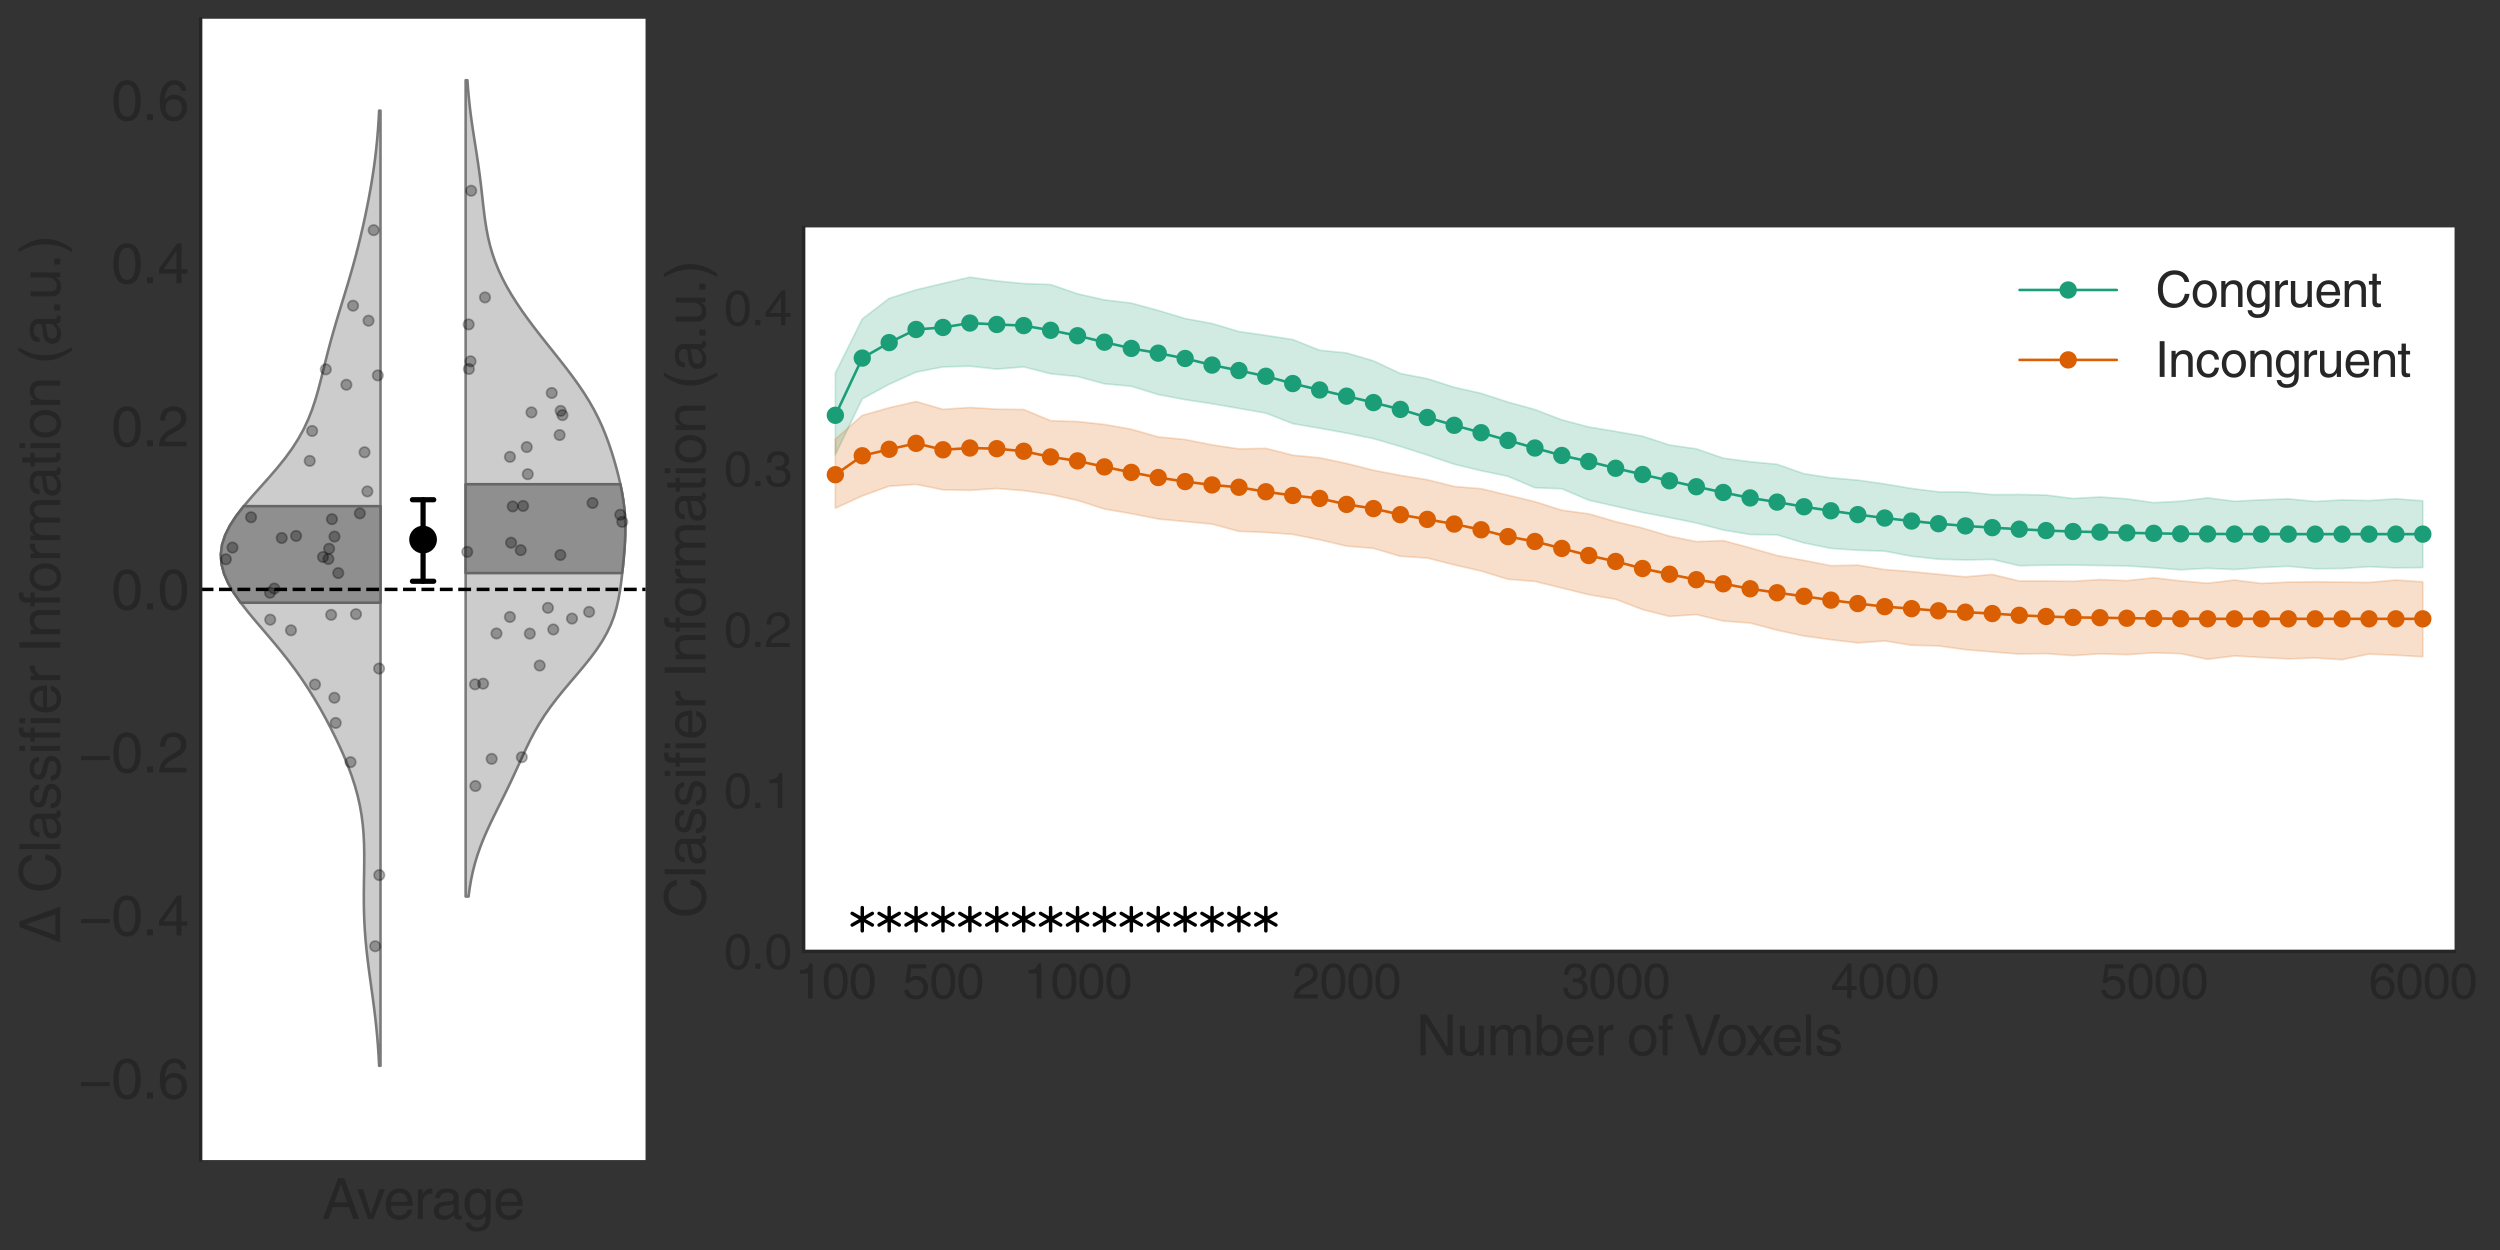 <?xml version="1.0" encoding="utf-8" standalone="no"?>
<!DOCTYPE svg PUBLIC "-//W3C//DTD SVG 1.1//EN"
  "http://www.w3.org/Graphics/SVG/1.1/DTD/svg11.dtd">
<svg height="720pt" version="1.1" viewBox="0 0 1440 720" width="1440pt" xmlns="http://www.w3.org/2000/svg" xmlns:xlink="http://www.w3.org/1999/xlink">
 <rect x="0" y="0" width="1440" height="720" fill="#333333" stroke="none"/>
 <defs>
  <style type="text/css">*{stroke-linecap:butt;stroke-linejoin:round;}</style>
 </defs>
 <g id="figure_1">
  <g id="patch_1">
   <path d="M 0 720 
L 1440 720 
L 1440 0 
L 0 0 
z
" style="fill:none;"/>
  </g>
  <g id="axes_1">
   <g id="patch_2">
    <path d="M 462.88 548 
L 1413.821 548 
L 1413.821 131 
L 462.88 131 
z
" style="fill:#ffffff;"/>
   </g>
   <g id="matplotlib.axis_1">
    <g id="xtick_1">
     <g id="text_1">
      <!-- 100 -->
      <g style="fill:#262626;" transform="translate(457.812 575.099)scale(0.28 -0.28)">
       <defs>
        <path d="M 2297 0 
L 1697 0 
L 1697 3194 
L 647 3194 
L 647 3641 
Q 1197 3659 1465 3817 
Q 1734 3975 1856 4500 
L 2297 4500 
L 2297 0 
z
" id="HelveticaWorld-Regular-31" transform="scale(0.016)"/>
        <path d="M 2719 2188 
Q 2719 3091 2480 3542 
Q 2241 3994 1778 3994 
Q 1325 3994 1081 3542 
Q 838 3091 838 2188 
Q 838 1313 1078 848 
Q 1319 384 1778 384 
Q 2241 384 2480 832 
Q 2719 1281 2719 2188 
z
M 3322 2188 
Q 3322 1081 2922 479 
Q 2522 -122 1778 -122 
Q 1006 -122 622 501 
Q 238 1125 238 2188 
Q 238 3278 631 3889 
Q 1025 4500 1778 4500 
Q 2522 4500 2922 3892 
Q 3322 3284 3322 2188 
z
" id="HelveticaWorld-Regular-30" transform="scale(0.016)"/>
       </defs>
       <use xlink:href="#HelveticaWorld-Regular-31"/>
       <use x="55.615" xlink:href="#HelveticaWorld-Regular-30"/>
       <use x="111.23" xlink:href="#HelveticaWorld-Regular-30"/>
      </g>
     </g>
    </g>
    <g id="xtick_2">
     <g id="text_2">
      <!-- 500 -->
      <g style="fill:#262626;" transform="translate(519.803 575.099)scale(0.28 -0.28)">
       <defs>
        <path d="M 941 2619 
Q 1313 2900 1813 2900 
Q 2419 2900 2855 2497 
Q 3291 2094 3291 1459 
Q 3291 769 2870 320 
Q 2450 -128 1691 -128 
Q 1031 -128 650 195 
Q 269 519 206 1113 
L 788 1113 
Q 831 750 1072 558 
Q 1313 366 1741 366 
Q 2156 366 2422 653 
Q 2688 941 2688 1388 
Q 2688 1844 2409 2119 
Q 2131 2394 1691 2394 
Q 1191 2394 856 1966 
L 372 1991 
L 709 4397 
L 3041 4397 
L 3041 3853 
L 1131 3853 
L 941 2619 
z
" id="HelveticaWorld-Regular-35" transform="scale(0.016)"/>
       </defs>
       <use xlink:href="#HelveticaWorld-Regular-35"/>
       <use x="55.615" xlink:href="#HelveticaWorld-Regular-30"/>
       <use x="111.23" xlink:href="#HelveticaWorld-Regular-30"/>
      </g>
     </g>
    </g>
    <g id="xtick_3">
     <g id="text_3">
      <!-- 1000 -->
      <g style="fill:#262626;" transform="translate(589.506 575.099)scale(0.28 -0.28)">
       <use xlink:href="#HelveticaWorld-Regular-31"/>
       <use x="55.615" xlink:href="#HelveticaWorld-Regular-30"/>
       <use x="111.23" xlink:href="#HelveticaWorld-Regular-30"/>
       <use x="166.846" xlink:href="#HelveticaWorld-Regular-30"/>
      </g>
     </g>
    </g>
    <g id="xtick_4">
     <g id="text_4">
      <!-- 2000 -->
      <g style="fill:#262626;" transform="translate(744.483 575.099)scale(0.28 -0.28)">
       <defs>
        <path d="M 281 2888 
Q 281 3681 690 4090 
Q 1100 4500 1838 4500 
Q 2456 4500 2850 4125 
Q 3244 3750 3244 3156 
Q 3244 2694 3017 2376 
Q 2791 2059 2350 1819 
L 1575 1394 
Q 891 1019 800 531 
L 3244 531 
L 3244 0 
L 166 0 
Q 191 634 441 1056 
Q 691 1478 1222 1784 
L 2028 2253 
Q 2350 2438 2497 2636 
Q 2644 2834 2644 3181 
Q 2644 3525 2403 3759 
Q 2163 3994 1753 3994 
Q 1300 3994 1075 3695 
Q 850 3397 844 2888 
L 281 2888 
z
" id="HelveticaWorld-Regular-32" transform="scale(0.016)"/>
       </defs>
       <use xlink:href="#HelveticaWorld-Regular-32"/>
       <use x="55.615" xlink:href="#HelveticaWorld-Regular-30"/>
       <use x="111.23" xlink:href="#HelveticaWorld-Regular-30"/>
       <use x="166.846" xlink:href="#HelveticaWorld-Regular-30"/>
      </g>
     </g>
    </g>
    <g id="xtick_5">
     <g id="text_5">
      <!-- 3000 -->
      <g style="fill:#262626;" transform="translate(899.46 575.099)scale(0.28 -0.28)">
       <defs>
        <path d="M 1434 2559 
Q 1575 2547 1728 2547 
Q 2125 2547 2354 2730 
Q 2584 2913 2584 3284 
Q 2584 3584 2370 3789 
Q 2156 3994 1753 3994 
Q 1306 3994 1098 3731 
Q 891 3469 878 3028 
L 325 3028 
Q 325 3731 694 4115 
Q 1063 4500 1778 4500 
Q 2413 4500 2791 4173 
Q 3169 3847 3169 3316 
Q 3169 2631 2591 2388 
L 2591 2375 
Q 3341 2119 3341 1325 
Q 3341 691 2919 284 
Q 2497 -122 1722 -122 
Q 1088 -122 678 211 
Q 269 544 219 1375 
L 800 1375 
Q 813 856 1056 620 
Q 1300 384 1759 384 
Q 2203 384 2472 631 
Q 2741 878 2741 1253 
Q 2741 1663 2484 1872 
Q 2228 2081 1691 2081 
Q 1563 2081 1434 2075 
L 1434 2559 
z
" id="HelveticaWorld-Regular-33" transform="scale(0.016)"/>
       </defs>
       <use xlink:href="#HelveticaWorld-Regular-33"/>
       <use x="55.615" xlink:href="#HelveticaWorld-Regular-30"/>
       <use x="111.23" xlink:href="#HelveticaWorld-Regular-30"/>
       <use x="166.846" xlink:href="#HelveticaWorld-Regular-30"/>
      </g>
     </g>
    </g>
    <g id="xtick_6">
     <g id="text_6">
      <!-- 4000 -->
      <g style="fill:#262626;" transform="translate(1054.438 575.099)scale(0.28 -0.28)">
       <defs>
        <path d="M 678 1581 
L 2125 1581 
L 2125 3622 
L 2113 3622 
L 678 1581 
z
M 2688 1094 
L 2688 0 
L 2125 0 
L 2125 1094 
L 159 1094 
L 159 1644 
L 2222 4500 
L 2688 4500 
L 2688 1581 
L 3347 1581 
L 3347 1094 
L 2688 1094 
z
" id="HelveticaWorld-Regular-34" transform="scale(0.016)"/>
       </defs>
       <use xlink:href="#HelveticaWorld-Regular-34"/>
       <use x="55.615" xlink:href="#HelveticaWorld-Regular-30"/>
       <use x="111.23" xlink:href="#HelveticaWorld-Regular-30"/>
       <use x="166.846" xlink:href="#HelveticaWorld-Regular-30"/>
      </g>
     </g>
    </g>
    <g id="xtick_7">
     <g id="text_7">
      <!-- 5000 -->
      <g style="fill:#262626;" transform="translate(1209.415 575.099)scale(0.28 -0.28)">
       <use xlink:href="#HelveticaWorld-Regular-35"/>
       <use x="55.615" xlink:href="#HelveticaWorld-Regular-30"/>
       <use x="111.23" xlink:href="#HelveticaWorld-Regular-30"/>
       <use x="166.846" xlink:href="#HelveticaWorld-Regular-30"/>
      </g>
     </g>
    </g>
    <g id="xtick_8">
     <g id="text_8">
      <!-- 6000 -->
      <g style="fill:#262626;" transform="translate(1364.392 575.099)scale(0.28 -0.28)">
       <defs>
        <path d="M 903 1381 
Q 903 941 1165 662 
Q 1428 384 1850 384 
Q 2253 384 2492 668 
Q 2731 953 2731 1416 
Q 2731 1819 2495 2091 
Q 2259 2363 1825 2363 
Q 1403 2363 1153 2097 
Q 903 1831 903 1381 
z
M 2669 3303 
Q 2606 3647 2414 3820 
Q 2222 3994 1894 3994 
Q 1375 3994 1103 3487 
Q 831 2981 825 2328 
L 838 2316 
Q 1197 2869 1906 2869 
Q 2472 2869 2894 2494 
Q 3316 2119 3316 1441 
Q 3316 769 2916 323 
Q 2516 -122 1838 -122 
Q 1056 -122 650 434 
Q 244 991 244 2094 
Q 244 3156 659 3828 
Q 1075 4500 1906 4500 
Q 2444 4500 2816 4179 
Q 3188 3859 3219 3303 
L 2669 3303 
z
" id="HelveticaWorld-Regular-36" transform="scale(0.016)"/>
       </defs>
       <use xlink:href="#HelveticaWorld-Regular-36"/>
       <use x="55.615" xlink:href="#HelveticaWorld-Regular-30"/>
       <use x="111.23" xlink:href="#HelveticaWorld-Regular-30"/>
       <use x="166.846" xlink:href="#HelveticaWorld-Regular-30"/>
      </g>
     </g>
    </g>
    <g id="text_9">
     <!-- Number of Voxels -->
     <g style="fill:#262626;" transform="translate(815.493 607.866)scale(0.32 -0.32)">
      <defs>
       <path d="M 3559 4594 
L 4159 4594 
L 4159 0 
L 3469 0 
L 1125 3713 
L 1113 3713 
L 1113 0 
L 519 0 
L 519 4594 
L 1247 4594 
L 3547 884 
L 3559 884 
L 3559 4594 
z
" id="HelveticaWorld-Regular-4e" transform="scale(0.016)"/>
       <path d="M 391 3347 
L 953 3347 
L 953 1125 
Q 953 756 1120 573 
Q 1288 391 1600 391 
Q 2034 391 2278 698 
Q 2522 1006 2522 1503 
L 2522 3347 
L 3084 3347 
L 3084 0 
L 2553 0 
L 2553 488 
L 2541 500 
Q 2222 -97 1478 -97 
Q 997 -97 694 165 
Q 391 428 391 941 
L 391 3347 
z
" id="HelveticaWorld-Regular-75" transform="scale(0.016)"/>
       <path d="M 422 3347 
L 953 3347 
L 953 2875 
L 966 2875 
Q 1344 3444 1978 3444 
Q 2606 3444 2869 2900 
Q 3109 3194 3334 3319 
Q 3559 3444 3891 3444 
Q 4325 3444 4626 3159 
Q 4928 2875 4928 2316 
L 4928 0 
L 4366 0 
L 4366 2163 
Q 4366 2553 4219 2745 
Q 4072 2938 3744 2938 
Q 3413 2938 3184 2669 
Q 2956 2400 2956 2041 
L 2956 0 
L 2394 0 
L 2394 2316 
Q 2394 2606 2259 2772 
Q 2125 2938 1869 2938 
Q 1466 2938 1225 2638 
Q 984 2338 984 1825 
L 984 0 
L 422 0 
L 422 3347 
z
" id="HelveticaWorld-Regular-6d" transform="scale(0.016)"/>
       <path d="M 2778 1684 
Q 2778 2356 2540 2647 
Q 2303 2938 1863 2938 
Q 1416 2931 1187 2589 
Q 959 2247 959 1600 
Q 959 941 1234 666 
Q 1509 391 1875 391 
Q 2291 391 2534 733 
Q 2778 1075 2778 1684 
z
M 422 0 
L 422 4594 
L 984 4594 
L 984 2925 
L 997 2925 
Q 1356 3444 1966 3444 
Q 2591 3444 2975 2980 
Q 3359 2516 3359 1772 
Q 3359 934 2971 418 
Q 2584 -97 1888 -97 
Q 1275 -97 966 416 
L 953 416 
L 953 0 
L 422 0 
z
" id="HelveticaWorld-Regular-62" transform="scale(0.016)"/>
       <path d="M 2719 1941 
Q 2675 2484 2431 2711 
Q 2188 2938 1784 2938 
Q 1375 2938 1123 2650 
Q 872 2363 856 1941 
L 2719 1941 
z
M 3256 1050 
Q 3163 531 2747 191 
Q 2381 -97 1784 -103 
Q 1081 -97 668 358 
Q 256 813 256 1581 
Q 256 2463 681 2953 
Q 1106 3444 1863 3444 
Q 2541 3444 2922 2937 
Q 3303 2431 3303 1491 
L 856 1491 
Q 856 966 1100 678 
Q 1344 391 1831 391 
Q 2175 391 2422 598 
Q 2669 806 2694 1050 
L 3256 1050 
z
" id="HelveticaWorld-Regular-65" transform="scale(0.016)"/>
       <path d="M 984 0 
L 422 0 
L 422 3347 
L 953 3347 
L 953 2791 
L 966 2791 
Q 1331 3444 1906 3444 
Q 1997 3444 2053 3425 
L 2053 2841 
L 1844 2841 
Q 1466 2841 1225 2584 
Q 984 2328 984 1947 
L 984 0 
z
" id="HelveticaWorld-Regular-72" transform="scale(0.016)"/>
       <path id="HelveticaWorld-Regular-20" transform="scale(0.016)"/>
       <path d="M 813 1678 
Q 813 1119 1066 758 
Q 1319 397 1784 397 
Q 2266 397 2516 775 
Q 2766 1153 2766 1678 
Q 2766 2209 2516 2579 
Q 2266 2950 1784 2950 
Q 1338 2950 1075 2601 
Q 813 2253 813 1678 
z
M 238 1678 
Q 238 2425 653 2934 
Q 1069 3444 1784 3444 
Q 2516 3444 2928 2928 
Q 3341 2413 3341 1678 
Q 3341 941 2931 422 
Q 2522 -97 1784 -97 
Q 1075 -97 656 406 
Q 238 909 238 1678 
z
" id="HelveticaWorld-Regular-6f" transform="scale(0.016)"/>
       <path d="M 1100 2881 
L 1100 0 
L 538 0 
L 538 2881 
L 78 2881 
L 78 3347 
L 538 3347 
L 538 3922 
Q 538 4300 767 4479 
Q 997 4659 1409 4659 
Q 1550 4659 1663 4647 
L 1663 4141 
Q 1563 4153 1434 4153 
Q 1247 4153 1173 4061 
Q 1100 3969 1100 3763 
L 1100 3347 
L 1663 3347 
L 1663 2881 
L 1100 2881 
z
" id="HelveticaWorld-Regular-66" transform="scale(0.016)"/>
       <path d="M 3413 4594 
L 4109 4594 
L 2425 0 
L 1772 0 
L 97 4594 
L 788 4594 
L 2100 678 
L 2113 678 
L 3413 4594 
z
" id="HelveticaWorld-Regular-56" transform="scale(0.016)"/>
       <path d="M 3138 0 
L 2413 0 
L 1588 1259 
L 781 0 
L 72 0 
L 1241 1722 
L 128 3347 
L 844 3347 
L 1619 2169 
L 2400 3347 
L 3084 3347 
L 1959 1722 
L 3138 0 
z
" id="HelveticaWorld-Regular-78" transform="scale(0.016)"/>
       <path d="M 984 0 
L 422 0 
L 422 4594 
L 984 4594 
L 984 0 
z
" id="HelveticaWorld-Regular-6c" transform="scale(0.016)"/>
       <path d="M 2309 2394 
Q 2297 2694 2095 2825 
Q 1894 2956 1516 2956 
Q 1241 2956 1045 2834 
Q 850 2713 850 2484 
Q 850 2303 965 2217 
Q 1081 2131 1466 2034 
L 2022 1894 
Q 2528 1766 2745 1567 
Q 2963 1369 2963 1013 
Q 2963 519 2602 211 
Q 2241 -97 1638 -97 
Q 934 -97 573 195 
Q 213 488 206 1075 
L 750 1075 
Q 763 728 980 559 
Q 1197 391 1631 391 
Q 1984 391 2192 531 
Q 2400 672 2400 922 
Q 2400 1100 2265 1206 
Q 2131 1313 1734 1403 
L 1081 1563 
Q 684 1663 495 1861 
Q 306 2059 306 2375 
Q 306 2869 659 3156 
Q 1013 3444 1581 3444 
Q 2188 3444 2511 3148 
Q 2834 2853 2853 2394 
L 2309 2394 
z
" id="HelveticaWorld-Regular-73" transform="scale(0.016)"/>
      </defs>
      <use xlink:href="#HelveticaWorld-Regular-4e"/>
      <use x="73.096" xlink:href="#HelveticaWorld-Regular-75"/>
      <use x="127.881" xlink:href="#HelveticaWorld-Regular-6d"/>
      <use x="210.889" xlink:href="#HelveticaWorld-Regular-62"/>
      <use x="267.383" xlink:href="#HelveticaWorld-Regular-65"/>
      <use x="322.803" xlink:href="#HelveticaWorld-Regular-72"/>
      <use x="355.371" xlink:href="#HelveticaWorld-Regular-20"/>
      <use x="379.785" xlink:href="#HelveticaWorld-Regular-6f"/>
      <use x="435.693" xlink:href="#HelveticaWorld-Regular-66"/>
      <use x="463.379" xlink:href="#HelveticaWorld-Regular-20"/>
      <use x="482.793" xlink:href="#HelveticaWorld-Regular-56"/>
      <use x="540.619" xlink:href="#HelveticaWorld-Regular-6f"/>
      <use x="593.652" xlink:href="#HelveticaWorld-Regular-78"/>
      <use x="640.402" xlink:href="#HelveticaWorld-Regular-65"/>
      <use x="695.822" xlink:href="#HelveticaWorld-Regular-6c"/>
      <use x="717.844" xlink:href="#HelveticaWorld-Regular-73"/>
     </g>
    </g>
   </g>
   <g id="matplotlib.axis_2">
    <g id="ytick_1">
     <g id="text_10">
      <!-- 0.0 -->
      <g style="fill:#262626;" transform="translate(416.96 558.049)scale(0.28 -0.28)">
       <defs>
        <path d="M 1222 0 
L 556 0 
L 556 678 
L 1222 678 
L 1222 0 
z
" id="HelveticaWorld-Regular-2e" transform="scale(0.016)"/>
       </defs>
       <use xlink:href="#HelveticaWorld-Regular-30"/>
       <use x="55.615" xlink:href="#HelveticaWorld-Regular-2e"/>
       <use x="83.398" xlink:href="#HelveticaWorld-Regular-30"/>
      </g>
     </g>
    </g>
    <g id="ytick_2">
     <g id="text_11">
      <!-- 0.1 -->
      <g style="fill:#262626;" transform="translate(416.96 465.383)scale(0.28 -0.28)">
       <use xlink:href="#HelveticaWorld-Regular-30"/>
       <use x="55.615" xlink:href="#HelveticaWorld-Regular-2e"/>
       <use x="83.398" xlink:href="#HelveticaWorld-Regular-31"/>
      </g>
     </g>
    </g>
    <g id="ytick_3">
     <g id="text_12">
      <!-- 0.2 -->
      <g style="fill:#262626;" transform="translate(416.96 372.716)scale(0.28 -0.28)">
       <use xlink:href="#HelveticaWorld-Regular-30"/>
       <use x="55.615" xlink:href="#HelveticaWorld-Regular-2e"/>
       <use x="83.398" xlink:href="#HelveticaWorld-Regular-32"/>
      </g>
     </g>
    </g>
    <g id="ytick_4">
     <g id="text_13">
      <!-- 0.3 -->
      <g style="fill:#262626;" transform="translate(416.96 280.049)scale(0.28 -0.28)">
       <use xlink:href="#HelveticaWorld-Regular-30"/>
       <use x="55.615" xlink:href="#HelveticaWorld-Regular-2e"/>
       <use x="83.398" xlink:href="#HelveticaWorld-Regular-33"/>
      </g>
     </g>
    </g>
    <g id="ytick_5">
     <g id="text_14">
      <!-- 0.4 -->
      <g style="fill:#262626;" transform="translate(416.96 187.383)scale(0.28 -0.28)">
       <use xlink:href="#HelveticaWorld-Regular-30"/>
       <use x="55.615" xlink:href="#HelveticaWorld-Regular-2e"/>
       <use x="83.398" xlink:href="#HelveticaWorld-Regular-34"/>
      </g>
     </g>
    </g>
    <g id="text_15">
     <!-- Classifier Information (a.u.) -->
     <g style="fill:#262626;" transform="translate(406.335 528.865)rotate(-90)scale(0.32 -0.32)">
      <defs>
       <path d="M 3713 3213 
Q 3609 3681 3279 3923 
Q 2950 4166 2425 4166 
Q 1747 4166 1334 3673 
Q 922 3181 922 2344 
Q 922 1375 1312 901 
Q 1703 428 2444 428 
Q 2931 428 3282 751 
Q 3634 1075 3756 1691 
L 4359 1691 
Q 4238 806 3688 342 
Q 3138 -122 2350 -122 
Q 1409 -122 845 525 
Q 281 1172 281 2322 
Q 281 3431 870 4073 
Q 1459 4716 2425 4716 
Q 3225 4716 3722 4303 
Q 4219 3891 4313 3213 
L 3713 3213 
z
" id="HelveticaWorld-Regular-43" transform="scale(0.016)"/>
       <path d="M 2456 1709 
Q 2394 1644 2211 1603 
Q 2028 1563 1528 1497 
Q 1159 1453 986 1315 
Q 813 1178 813 953 
Q 813 678 959 525 
Q 1106 372 1428 372 
Q 1831 372 2143 601 
Q 2456 831 2456 1159 
L 2456 1709 
z
M 397 2328 
Q 416 2894 764 3169 
Q 1113 3444 1778 3444 
Q 2309 3444 2668 3203 
Q 3028 2963 3028 2509 
L 3028 581 
Q 3028 384 3206 384 
Q 3278 384 3391 409 
L 3391 0 
Q 3238 -63 3072 -63 
Q 2784 -63 2643 60 
Q 2503 184 2497 447 
Q 2016 -97 1288 -97 
Q 813 -97 525 172 
Q 238 441 238 872 
Q 238 1313 488 1584 
Q 738 1856 1216 1913 
L 2209 2034 
Q 2478 2075 2478 2431 
Q 2478 2694 2283 2834 
Q 2088 2975 1691 2975 
Q 1338 2975 1148 2819 
Q 959 2663 922 2328 
L 397 2328 
z
" id="HelveticaWorld-Regular-61" transform="scale(0.016)"/>
       <path d="M 422 3956 
L 422 4594 
L 984 4594 
L 984 3956 
L 422 3956 
z
M 984 0 
L 422 0 
L 422 3347 
L 984 3347 
L 984 0 
z
" id="HelveticaWorld-Regular-69" transform="scale(0.016)"/>
       <path d="M 1141 0 
L 519 0 
L 519 4594 
L 1141 4594 
L 1141 0 
z
" id="HelveticaWorld-Regular-49" transform="scale(0.016)"/>
       <path d="M 3150 0 
L 2584 0 
L 2584 2059 
Q 2584 2534 2418 2736 
Q 2253 2938 1869 2938 
Q 1491 2938 1237 2650 
Q 984 2363 984 1825 
L 984 0 
L 422 0 
L 422 3347 
L 953 3347 
L 953 2875 
L 966 2875 
Q 1363 3444 1978 3444 
Q 2547 3444 2848 3142 
Q 3150 2841 3150 2278 
L 3150 0 
z
" id="HelveticaWorld-Regular-6e" transform="scale(0.016)"/>
       <path d="M 1100 2881 
L 1100 703 
Q 1100 575 1170 508 
Q 1241 441 1422 441 
L 1638 441 
L 1638 0 
Q 1331 -44 1216 -44 
Q 863 -44 700 125 
Q 538 294 538 672 
L 538 2881 
L 84 2881 
L 84 3347 
L 538 3347 
L 538 4281 
L 1100 4281 
L 1100 3347 
L 1638 3347 
L 1638 2881 
L 1100 2881 
z
" id="HelveticaWorld-Regular-74" transform="scale(0.016)"/>
       <path d="M 1906 4691 
Q 1338 3675 1188 3037 
Q 1038 2400 1038 1631 
Q 1038 872 1242 215 
Q 1447 -441 1913 -1325 
L 1538 -1325 
Q 1006 -550 720 140 
Q 434 831 434 1672 
Q 434 2463 693 3180 
Q 953 3897 1516 4691 
L 1906 4691 
z
" id="HelveticaWorld-Regular-28" transform="scale(0.016)"/>
       <path d="M 225 -1325 
Q 788 -306 938 330 
Q 1088 966 1088 1734 
Q 1088 2497 886 3153 
Q 684 3809 219 4691 
L 588 4691 
Q 1125 3916 1411 3225 
Q 1697 2534 1697 1697 
Q 1697 903 1437 186 
Q 1178 -531 616 -1325 
L 225 -1325 
z
" id="HelveticaWorld-Regular-29" transform="scale(0.016)"/>
      </defs>
      <use xlink:href="#HelveticaWorld-Regular-43"/>
      <use x="72.314" xlink:href="#HelveticaWorld-Regular-6c"/>
      <use x="94.336" xlink:href="#HelveticaWorld-Regular-61"/>
      <use x="149.268" xlink:href="#HelveticaWorld-Regular-73"/>
      <use x="199.268" xlink:href="#HelveticaWorld-Regular-73"/>
      <use x="249.268" xlink:href="#HelveticaWorld-Regular-69"/>
      <use x="271.289" xlink:href="#HelveticaWorld-Regular-66"/>
      <use x="298.975" xlink:href="#HelveticaWorld-Regular-69"/>
      <use x="320.996" xlink:href="#HelveticaWorld-Regular-65"/>
      <use x="376.416" xlink:href="#HelveticaWorld-Regular-72"/>
      <use x="408.984" xlink:href="#HelveticaWorld-Regular-20"/>
      <use x="433.398" xlink:href="#HelveticaWorld-Regular-49"/>
      <use x="459.18" xlink:href="#HelveticaWorld-Regular-6e"/>
      <use x="514.355" xlink:href="#HelveticaWorld-Regular-66"/>
      <use x="540.041" xlink:href="#HelveticaWorld-Regular-6f"/>
      <use x="595.949" xlink:href="#HelveticaWorld-Regular-72"/>
      <use x="628.518" xlink:href="#HelveticaWorld-Regular-6d"/>
      <use x="711.525" xlink:href="#HelveticaWorld-Regular-61"/>
      <use x="766.457" xlink:href="#HelveticaWorld-Regular-74"/>
      <use x="794.143" xlink:href="#HelveticaWorld-Regular-69"/>
      <use x="816.164" xlink:href="#HelveticaWorld-Regular-6f"/>
      <use x="872.072" xlink:href="#HelveticaWorld-Regular-6e"/>
      <use x="927.248" xlink:href="#HelveticaWorld-Regular-20"/>
      <use x="951.662" xlink:href="#HelveticaWorld-Regular-28"/>
      <use x="984.963" xlink:href="#HelveticaWorld-Regular-61"/>
      <use x="1039.895" xlink:href="#HelveticaWorld-Regular-2e"/>
      <use x="1067.678" xlink:href="#HelveticaWorld-Regular-75"/>
      <use x="1122.463" xlink:href="#HelveticaWorld-Regular-2e"/>
      <use x="1150.246" xlink:href="#HelveticaWorld-Regular-29"/>
     </g>
    </g>
   </g>
   <g id="PolyCollection_1">
    <defs>
     <path d="M 481.168 -505.108 
L 481.168 -458.118 
L 496.665 -490.26 
L 512.163 -498.653 
L 527.661 -505.67 
L 543.158 -508.634 
L 558.656 -509.079 
L 574.154 -507.393 
L 589.652 -508.68 
L 605.149 -504.71 
L 620.647 -503.134 
L 636.145 -498.934 
L 651.643 -497.513 
L 667.14 -492.724 
L 682.638 -489.805 
L 698.136 -487.442 
L 713.634 -484.747 
L 729.131 -482.055 
L 744.629 -475.975 
L 760.127 -473.348 
L 775.624 -470.506 
L 791.122 -467.35 
L 806.62 -462.832 
L 822.118 -457.889 
L 837.615 -452.614 
L 853.113 -448.878 
L 868.611 -445.642 
L 884.109 -439.06 
L 899.606 -438.471 
L 915.104 -431.889 
L 930.602 -428.388 
L 946.099 -424.815 
L 961.597 -421.886 
L 977.095 -418.772 
L 992.593 -414.702 
L 1008.09 -412.123 
L 1023.588 -411.914 
L 1039.086 -407.255 
L 1054.584 -404.136 
L 1070.081 -403.057 
L 1085.579 -402.534 
L 1101.077 -399.6 
L 1116.574 -397.904 
L 1132.072 -397.477 
L 1147.57 -397.776 
L 1163.068 -394.144 
L 1178.565 -394.454 
L 1194.063 -394.519 
L 1209.561 -394.265 
L 1225.059 -394.034 
L 1240.556 -393.037 
L 1256.054 -391.802 
L 1271.552 -392.655 
L 1287.05 -391.968 
L 1302.547 -393.11 
L 1318.045 -393.814 
L 1333.543 -392.389 
L 1349.04 -392.549 
L 1364.538 -393.572 
L 1380.036 -392.907 
L 1395.534 -393.09 
L 1395.534 -431.518 
L 1395.534 -431.518 
L 1380.036 -432.684 
L 1364.538 -431.65 
L 1349.04 -432.044 
L 1333.543 -431.141 
L 1318.045 -432.666 
L 1302.547 -432.066 
L 1287.05 -431.259 
L 1271.552 -433.229 
L 1256.054 -431.281 
L 1240.556 -430.457 
L 1225.059 -432.658 
L 1209.561 -433.736 
L 1194.063 -432.846 
L 1178.565 -434.849 
L 1163.068 -435.142 
L 1147.57 -435.077 
L 1132.072 -436.608 
L 1116.574 -436.664 
L 1101.077 -438.631 
L 1085.579 -441.227 
L 1070.081 -443.43 
L 1054.584 -444.742 
L 1039.086 -447.13 
L 1023.588 -452.566 
L 1008.09 -454.022 
L 992.593 -456.09 
L 977.095 -461.455 
L 961.597 -463.66 
L 946.099 -468.758 
L 930.602 -471.48 
L 915.104 -474.05 
L 899.606 -478.147 
L 884.109 -484.101 
L 868.611 -488.383 
L 853.113 -493.417 
L 837.615 -496.929 
L 822.118 -501.883 
L 806.62 -504.866 
L 791.122 -512.143 
L 775.624 -516.692 
L 760.127 -518.253 
L 744.629 -524.393 
L 729.131 -526.811 
L 713.634 -529.022 
L 698.136 -533.658 
L 682.638 -536.502 
L 667.14 -541.168 
L 651.643 -545.394 
L 636.145 -547.26 
L 620.647 -550.742 
L 605.149 -556.108 
L 589.652 -556.661 
L 574.154 -558.161 
L 558.656 -560.336 
L 543.158 -556.737 
L 527.661 -553.047 
L 512.163 -548.13 
L 496.665 -536.245 
L 481.168 -505.108 
z
" id="m83ecdd54fb" style="stroke:#1b9e77;stroke-opacity:0.2;"/>
    </defs>
    <g clip-path="url(#p7fd4dddc24)">
     <use style="fill:#1b9e77;fill-opacity:0.2;stroke:#1b9e77;stroke-opacity:0.2;" x="0" xlink:href="#m83ecdd54fb" y="720"/>
    </g>
   </g>
   <g id="PolyCollection_2">
    <defs>
     <path d="M 481.168 -467.048 
L 481.168 -427.259 
L 496.665 -434.349 
L 512.163 -439.967 
L 527.661 -441.01 
L 543.158 -437.883 
L 558.656 -437.574 
L 574.154 -438.631 
L 589.652 -437.432 
L 605.149 -435.19 
L 620.647 -431.779 
L 636.145 -426.809 
L 651.643 -424.125 
L 667.14 -421.057 
L 682.638 -419.593 
L 698.136 -418.118 
L 713.634 -413.949 
L 729.131 -413.332 
L 744.629 -412.2 
L 760.127 -409.106 
L 775.624 -405.442 
L 791.122 -404.15 
L 806.62 -399.566 
L 822.118 -398.567 
L 837.615 -394.649 
L 853.113 -391.097 
L 868.611 -386.356 
L 884.109 -385.118 
L 899.606 -381.284 
L 915.104 -377.476 
L 930.602 -374.843 
L 946.099 -368.872 
L 961.597 -364.957 
L 977.095 -366.016 
L 992.593 -362.286 
L 1008.09 -361.144 
L 1023.588 -357.021 
L 1039.086 -353.669 
L 1054.584 -351.562 
L 1070.081 -349.689 
L 1085.579 -350.839 
L 1101.077 -348.339 
L 1116.574 -347.926 
L 1132.072 -345.812 
L 1147.57 -344.489 
L 1163.068 -343.276 
L 1178.565 -343.535 
L 1194.063 -342.388 
L 1209.561 -343.413 
L 1225.059 -342.924 
L 1240.556 -343.959 
L 1256.054 -343.499 
L 1271.552 -340.247 
L 1287.05 -342.193 
L 1302.547 -341.314 
L 1318.045 -340.479 
L 1333.543 -341.018 
L 1349.04 -340.029 
L 1364.538 -343.257 
L 1380.036 -342.599 
L 1395.534 -341.7 
L 1395.534 -384.854 
L 1395.534 -384.854 
L 1380.036 -385.889 
L 1364.538 -384.5 
L 1349.04 -384.687 
L 1333.543 -384.874 
L 1318.045 -384.683 
L 1302.547 -383.952 
L 1287.05 -385.887 
L 1271.552 -384.049 
L 1256.054 -385.376 
L 1240.556 -387.205 
L 1225.059 -385.526 
L 1209.561 -386.156 
L 1194.063 -385.172 
L 1178.565 -385.332 
L 1163.068 -385.34 
L 1147.57 -389.107 
L 1132.072 -387.721 
L 1116.574 -389.196 
L 1101.077 -390.739 
L 1085.579 -391.918 
L 1070.081 -394.483 
L 1054.584 -394.154 
L 1039.086 -397.221 
L 1023.588 -400.02 
L 1008.09 -404.412 
L 992.593 -408.613 
L 977.095 -408.014 
L 961.597 -411.188 
L 946.099 -415.828 
L 930.602 -419.522 
L 915.104 -424.035 
L 899.606 -426.1 
L 884.109 -431.023 
L 868.611 -434.762 
L 853.113 -438.499 
L 837.615 -439.778 
L 822.118 -443.661 
L 806.62 -446.153 
L 791.122 -449.119 
L 775.624 -453.033 
L 760.127 -456.31 
L 744.629 -457.796 
L 729.131 -461.75 
L 713.634 -461.435 
L 698.136 -463.744 
L 682.638 -466.821 
L 667.14 -468.312 
L 651.643 -472.751 
L 636.145 -475.483 
L 620.647 -477.181 
L 605.149 -477.675 
L 589.652 -484.126 
L 574.154 -484.306 
L 558.656 -485.26 
L 543.158 -484.225 
L 527.661 -488.714 
L 512.163 -485.145 
L 496.665 -480.719 
L 481.168 -467.048 
z
" id="m69eced0961" style="stroke:#d95f02;stroke-opacity:0.2;"/>
    </defs>
    <g clip-path="url(#p7fd4dddc24)">
     <use style="fill:#d95f02;fill-opacity:0.2;stroke:#d95f02;stroke-opacity:0.2;" x="0" xlink:href="#m69eced0961" y="720"/>
    </g>
   </g>
   <g id="PathCollection_1">
    <defs>
     <path d="M 0 -6.708 
L 0 0 
L -5.809 -3.354 
L 0 0 
L -5.809 3.354 
L 0 0 
L -0 6.708 
L 0 0 
L 5.809 3.354 
L 0 0 
L 5.809 -3.354 
L 0 0 
z
" id="m06c0dec2f1" style="stroke:#000000;stroke-width:2;"/>
    </defs>
    <g clip-path="url(#p7fd4dddc24)">
     <use style="stroke:#000000;stroke-width:2;" x="496.665" xlink:href="#m06c0dec2f1" y="529.467"/>
    </g>
   </g>
   <g id="PathCollection_2">
    <g clip-path="url(#p7fd4dddc24)">
     <use style="stroke:#000000;stroke-width:2;" x="512.163" xlink:href="#m06c0dec2f1" y="529.467"/>
    </g>
   </g>
   <g id="PathCollection_3">
    <g clip-path="url(#p7fd4dddc24)">
     <use style="stroke:#000000;stroke-width:2;" x="527.661" xlink:href="#m06c0dec2f1" y="529.467"/>
    </g>
   </g>
   <g id="PathCollection_4">
    <g clip-path="url(#p7fd4dddc24)">
     <use style="stroke:#000000;stroke-width:2;" x="543.158" xlink:href="#m06c0dec2f1" y="529.467"/>
    </g>
   </g>
   <g id="PathCollection_5">
    <g clip-path="url(#p7fd4dddc24)">
     <use style="stroke:#000000;stroke-width:2;" x="558.656" xlink:href="#m06c0dec2f1" y="529.467"/>
    </g>
   </g>
   <g id="PathCollection_6">
    <g clip-path="url(#p7fd4dddc24)">
     <use style="stroke:#000000;stroke-width:2;" x="574.154" xlink:href="#m06c0dec2f1" y="529.467"/>
    </g>
   </g>
   <g id="PathCollection_7">
    <g clip-path="url(#p7fd4dddc24)">
     <use style="stroke:#000000;stroke-width:2;" x="589.652" xlink:href="#m06c0dec2f1" y="529.467"/>
    </g>
   </g>
   <g id="PathCollection_8">
    <g clip-path="url(#p7fd4dddc24)">
     <use style="stroke:#000000;stroke-width:2;" x="605.149" xlink:href="#m06c0dec2f1" y="529.467"/>
    </g>
   </g>
   <g id="PathCollection_9">
    <g clip-path="url(#p7fd4dddc24)">
     <use style="stroke:#000000;stroke-width:2;" x="620.647" xlink:href="#m06c0dec2f1" y="529.467"/>
    </g>
   </g>
   <g id="PathCollection_10">
    <g clip-path="url(#p7fd4dddc24)">
     <use style="stroke:#000000;stroke-width:2;" x="636.145" xlink:href="#m06c0dec2f1" y="529.467"/>
    </g>
   </g>
   <g id="PathCollection_11">
    <g clip-path="url(#p7fd4dddc24)">
     <use style="stroke:#000000;stroke-width:2;" x="651.643" xlink:href="#m06c0dec2f1" y="529.467"/>
    </g>
   </g>
   <g id="PathCollection_12">
    <g clip-path="url(#p7fd4dddc24)">
     <use style="stroke:#000000;stroke-width:2;" x="667.14" xlink:href="#m06c0dec2f1" y="529.467"/>
    </g>
   </g>
   <g id="PathCollection_13">
    <g clip-path="url(#p7fd4dddc24)">
     <use style="stroke:#000000;stroke-width:2;" x="682.638" xlink:href="#m06c0dec2f1" y="529.467"/>
    </g>
   </g>
   <g id="PathCollection_14">
    <g clip-path="url(#p7fd4dddc24)">
     <use style="stroke:#000000;stroke-width:2;" x="698.136" xlink:href="#m06c0dec2f1" y="529.467"/>
    </g>
   </g>
   <g id="PathCollection_15">
    <g clip-path="url(#p7fd4dddc24)">
     <use style="stroke:#000000;stroke-width:2;" x="713.634" xlink:href="#m06c0dec2f1" y="529.467"/>
    </g>
   </g>
   <g id="PathCollection_16">
    <g clip-path="url(#p7fd4dddc24)">
     <use style="stroke:#000000;stroke-width:2;" x="729.131" xlink:href="#m06c0dec2f1" y="529.467"/>
    </g>
   </g>
   <g id="line2d_1">
    <path clip-path="url(#p7fd4dddc24)" d="M 481.168 239.217 
L 496.665 206.257 
L 512.163 197.342 
L 527.661 189.775 
L 543.158 188.613 
L 558.656 186.077 
L 574.154 186.906 
L 589.652 187.542 
L 605.149 190.252 
L 620.647 193.384 
L 636.145 197.102 
L 651.643 200.679 
L 667.14 203.418 
L 682.638 206.481 
L 698.136 210.286 
L 713.634 213.429 
L 729.131 216.735 
L 744.629 220.93 
L 760.127 224.626 
L 775.624 228.198 
L 791.122 231.889 
L 806.62 235.818 
L 822.118 240.473 
L 837.615 244.978 
L 853.113 249.238 
L 868.611 253.686 
L 884.109 258.057 
L 899.606 262.353 
L 915.104 265.824 
L 930.602 269.715 
L 946.099 273.319 
L 961.597 276.928 
L 977.095 280.353 
L 992.593 283.669 
L 1008.09 286.808 
L 1023.588 289.214 
L 1039.086 291.888 
L 1054.584 294.212 
L 1070.081 296.416 
L 1085.579 298.396 
L 1101.077 300.122 
L 1116.574 301.652 
L 1132.072 302.927 
L 1147.57 303.928 
L 1163.068 304.801 
L 1178.565 305.6 
L 1194.063 306.167 
L 1209.561 306.502 
L 1225.059 306.91 
L 1240.556 307.2 
L 1256.054 307.466 
L 1271.552 307.549 
L 1287.05 307.605 
L 1302.547 307.635 
L 1318.045 307.66 
L 1333.543 307.66 
L 1349.04 307.66 
L 1364.538 307.66 
L 1380.036 307.66 
L 1395.534 307.66 
" style="fill:none;stroke:#1b9e77;stroke-linecap:round;stroke-width:1.5;"/>
    <defs>
     <path d="M 0 5 
C 1.326 5 2.598 4.473 3.536 3.536 
C 4.473 2.598 5 1.326 5 0 
C 5 -1.326 4.473 -2.598 3.536 -3.536 
C 2.598 -4.473 1.326 -5 0 -5 
C -1.326 -5 -2.598 -4.473 -3.536 -3.536 
C -4.473 -2.598 -5 -1.326 -5 0 
C -5 1.326 -4.473 2.598 -3.536 3.536 
C -2.598 4.473 -1.326 5 0 5 
z
" id="m235178e2f3" style="stroke:#000000;stroke-opacity:0;stroke-width:0.75;"/>
    </defs>
    <g clip-path="url(#p7fd4dddc24)">
     <use style="fill:#1b9e77;stroke:#000000;stroke-opacity:0;stroke-width:0.75;" x="481.168" xlink:href="#m235178e2f3" y="239.217"/>
     <use style="fill:#1b9e77;stroke:#000000;stroke-opacity:0;stroke-width:0.75;" x="496.665" xlink:href="#m235178e2f3" y="206.257"/>
     <use style="fill:#1b9e77;stroke:#000000;stroke-opacity:0;stroke-width:0.75;" x="512.163" xlink:href="#m235178e2f3" y="197.342"/>
     <use style="fill:#1b9e77;stroke:#000000;stroke-opacity:0;stroke-width:0.75;" x="527.661" xlink:href="#m235178e2f3" y="189.775"/>
     <use style="fill:#1b9e77;stroke:#000000;stroke-opacity:0;stroke-width:0.75;" x="543.158" xlink:href="#m235178e2f3" y="188.613"/>
     <use style="fill:#1b9e77;stroke:#000000;stroke-opacity:0;stroke-width:0.75;" x="558.656" xlink:href="#m235178e2f3" y="186.077"/>
     <use style="fill:#1b9e77;stroke:#000000;stroke-opacity:0;stroke-width:0.75;" x="574.154" xlink:href="#m235178e2f3" y="186.906"/>
     <use style="fill:#1b9e77;stroke:#000000;stroke-opacity:0;stroke-width:0.75;" x="589.652" xlink:href="#m235178e2f3" y="187.542"/>
     <use style="fill:#1b9e77;stroke:#000000;stroke-opacity:0;stroke-width:0.75;" x="605.149" xlink:href="#m235178e2f3" y="190.252"/>
     <use style="fill:#1b9e77;stroke:#000000;stroke-opacity:0;stroke-width:0.75;" x="620.647" xlink:href="#m235178e2f3" y="193.384"/>
     <use style="fill:#1b9e77;stroke:#000000;stroke-opacity:0;stroke-width:0.75;" x="636.145" xlink:href="#m235178e2f3" y="197.102"/>
     <use style="fill:#1b9e77;stroke:#000000;stroke-opacity:0;stroke-width:0.75;" x="651.643" xlink:href="#m235178e2f3" y="200.679"/>
     <use style="fill:#1b9e77;stroke:#000000;stroke-opacity:0;stroke-width:0.75;" x="667.14" xlink:href="#m235178e2f3" y="203.418"/>
     <use style="fill:#1b9e77;stroke:#000000;stroke-opacity:0;stroke-width:0.75;" x="682.638" xlink:href="#m235178e2f3" y="206.481"/>
     <use style="fill:#1b9e77;stroke:#000000;stroke-opacity:0;stroke-width:0.75;" x="698.136" xlink:href="#m235178e2f3" y="210.286"/>
     <use style="fill:#1b9e77;stroke:#000000;stroke-opacity:0;stroke-width:0.75;" x="713.634" xlink:href="#m235178e2f3" y="213.429"/>
     <use style="fill:#1b9e77;stroke:#000000;stroke-opacity:0;stroke-width:0.75;" x="729.131" xlink:href="#m235178e2f3" y="216.735"/>
     <use style="fill:#1b9e77;stroke:#000000;stroke-opacity:0;stroke-width:0.75;" x="744.629" xlink:href="#m235178e2f3" y="220.93"/>
     <use style="fill:#1b9e77;stroke:#000000;stroke-opacity:0;stroke-width:0.75;" x="760.127" xlink:href="#m235178e2f3" y="224.626"/>
     <use style="fill:#1b9e77;stroke:#000000;stroke-opacity:0;stroke-width:0.75;" x="775.624" xlink:href="#m235178e2f3" y="228.198"/>
     <use style="fill:#1b9e77;stroke:#000000;stroke-opacity:0;stroke-width:0.75;" x="791.122" xlink:href="#m235178e2f3" y="231.889"/>
     <use style="fill:#1b9e77;stroke:#000000;stroke-opacity:0;stroke-width:0.75;" x="806.62" xlink:href="#m235178e2f3" y="235.818"/>
     <use style="fill:#1b9e77;stroke:#000000;stroke-opacity:0;stroke-width:0.75;" x="822.118" xlink:href="#m235178e2f3" y="240.473"/>
     <use style="fill:#1b9e77;stroke:#000000;stroke-opacity:0;stroke-width:0.75;" x="837.615" xlink:href="#m235178e2f3" y="244.978"/>
     <use style="fill:#1b9e77;stroke:#000000;stroke-opacity:0;stroke-width:0.75;" x="853.113" xlink:href="#m235178e2f3" y="249.238"/>
     <use style="fill:#1b9e77;stroke:#000000;stroke-opacity:0;stroke-width:0.75;" x="868.611" xlink:href="#m235178e2f3" y="253.686"/>
     <use style="fill:#1b9e77;stroke:#000000;stroke-opacity:0;stroke-width:0.75;" x="884.109" xlink:href="#m235178e2f3" y="258.057"/>
     <use style="fill:#1b9e77;stroke:#000000;stroke-opacity:0;stroke-width:0.75;" x="899.606" xlink:href="#m235178e2f3" y="262.353"/>
     <use style="fill:#1b9e77;stroke:#000000;stroke-opacity:0;stroke-width:0.75;" x="915.104" xlink:href="#m235178e2f3" y="265.824"/>
     <use style="fill:#1b9e77;stroke:#000000;stroke-opacity:0;stroke-width:0.75;" x="930.602" xlink:href="#m235178e2f3" y="269.715"/>
     <use style="fill:#1b9e77;stroke:#000000;stroke-opacity:0;stroke-width:0.75;" x="946.099" xlink:href="#m235178e2f3" y="273.319"/>
     <use style="fill:#1b9e77;stroke:#000000;stroke-opacity:0;stroke-width:0.75;" x="961.597" xlink:href="#m235178e2f3" y="276.928"/>
     <use style="fill:#1b9e77;stroke:#000000;stroke-opacity:0;stroke-width:0.75;" x="977.095" xlink:href="#m235178e2f3" y="280.353"/>
     <use style="fill:#1b9e77;stroke:#000000;stroke-opacity:0;stroke-width:0.75;" x="992.593" xlink:href="#m235178e2f3" y="283.669"/>
     <use style="fill:#1b9e77;stroke:#000000;stroke-opacity:0;stroke-width:0.75;" x="1008.09" xlink:href="#m235178e2f3" y="286.808"/>
     <use style="fill:#1b9e77;stroke:#000000;stroke-opacity:0;stroke-width:0.75;" x="1023.588" xlink:href="#m235178e2f3" y="289.214"/>
     <use style="fill:#1b9e77;stroke:#000000;stroke-opacity:0;stroke-width:0.75;" x="1039.086" xlink:href="#m235178e2f3" y="291.888"/>
     <use style="fill:#1b9e77;stroke:#000000;stroke-opacity:0;stroke-width:0.75;" x="1054.584" xlink:href="#m235178e2f3" y="294.212"/>
     <use style="fill:#1b9e77;stroke:#000000;stroke-opacity:0;stroke-width:0.75;" x="1070.081" xlink:href="#m235178e2f3" y="296.416"/>
     <use style="fill:#1b9e77;stroke:#000000;stroke-opacity:0;stroke-width:0.75;" x="1085.579" xlink:href="#m235178e2f3" y="298.396"/>
     <use style="fill:#1b9e77;stroke:#000000;stroke-opacity:0;stroke-width:0.75;" x="1101.077" xlink:href="#m235178e2f3" y="300.122"/>
     <use style="fill:#1b9e77;stroke:#000000;stroke-opacity:0;stroke-width:0.75;" x="1116.574" xlink:href="#m235178e2f3" y="301.652"/>
     <use style="fill:#1b9e77;stroke:#000000;stroke-opacity:0;stroke-width:0.75;" x="1132.072" xlink:href="#m235178e2f3" y="302.927"/>
     <use style="fill:#1b9e77;stroke:#000000;stroke-opacity:0;stroke-width:0.75;" x="1147.57" xlink:href="#m235178e2f3" y="303.928"/>
     <use style="fill:#1b9e77;stroke:#000000;stroke-opacity:0;stroke-width:0.75;" x="1163.068" xlink:href="#m235178e2f3" y="304.801"/>
     <use style="fill:#1b9e77;stroke:#000000;stroke-opacity:0;stroke-width:0.75;" x="1178.565" xlink:href="#m235178e2f3" y="305.6"/>
     <use style="fill:#1b9e77;stroke:#000000;stroke-opacity:0;stroke-width:0.75;" x="1194.063" xlink:href="#m235178e2f3" y="306.167"/>
     <use style="fill:#1b9e77;stroke:#000000;stroke-opacity:0;stroke-width:0.75;" x="1209.561" xlink:href="#m235178e2f3" y="306.502"/>
     <use style="fill:#1b9e77;stroke:#000000;stroke-opacity:0;stroke-width:0.75;" x="1225.059" xlink:href="#m235178e2f3" y="306.91"/>
     <use style="fill:#1b9e77;stroke:#000000;stroke-opacity:0;stroke-width:0.75;" x="1240.556" xlink:href="#m235178e2f3" y="307.2"/>
     <use style="fill:#1b9e77;stroke:#000000;stroke-opacity:0;stroke-width:0.75;" x="1256.054" xlink:href="#m235178e2f3" y="307.466"/>
     <use style="fill:#1b9e77;stroke:#000000;stroke-opacity:0;stroke-width:0.75;" x="1271.552" xlink:href="#m235178e2f3" y="307.549"/>
     <use style="fill:#1b9e77;stroke:#000000;stroke-opacity:0;stroke-width:0.75;" x="1287.05" xlink:href="#m235178e2f3" y="307.605"/>
     <use style="fill:#1b9e77;stroke:#000000;stroke-opacity:0;stroke-width:0.75;" x="1302.547" xlink:href="#m235178e2f3" y="307.635"/>
     <use style="fill:#1b9e77;stroke:#000000;stroke-opacity:0;stroke-width:0.75;" x="1318.045" xlink:href="#m235178e2f3" y="307.66"/>
     <use style="fill:#1b9e77;stroke:#000000;stroke-opacity:0;stroke-width:0.75;" x="1333.543" xlink:href="#m235178e2f3" y="307.66"/>
     <use style="fill:#1b9e77;stroke:#000000;stroke-opacity:0;stroke-width:0.75;" x="1349.04" xlink:href="#m235178e2f3" y="307.66"/>
     <use style="fill:#1b9e77;stroke:#000000;stroke-opacity:0;stroke-width:0.75;" x="1364.538" xlink:href="#m235178e2f3" y="307.66"/>
     <use style="fill:#1b9e77;stroke:#000000;stroke-opacity:0;stroke-width:0.75;" x="1380.036" xlink:href="#m235178e2f3" y="307.66"/>
     <use style="fill:#1b9e77;stroke:#000000;stroke-opacity:0;stroke-width:0.75;" x="1395.534" xlink:href="#m235178e2f3" y="307.66"/>
    </g>
   </g>
   <g id="line2d_2">
    <path clip-path="url(#p7fd4dddc24)" d="M 481.168 273.431 
L 496.665 262.523 
L 512.163 258.785 
L 527.661 255.368 
L 543.158 259.069 
L 558.656 258.054 
L 574.154 258.437 
L 589.652 259.917 
L 605.149 263.184 
L 620.647 265.468 
L 636.145 268.936 
L 651.643 272.098 
L 667.14 275.064 
L 682.638 277.403 
L 698.136 279.322 
L 713.634 280.662 
L 729.131 283.253 
L 744.629 285.403 
L 760.127 287.092 
L 775.624 290.536 
L 791.122 292.944 
L 806.62 296.455 
L 822.118 299.161 
L 837.615 301.849 
L 853.113 305.151 
L 868.611 309.091 
L 884.109 311.897 
L 899.606 315.884 
L 915.104 319.972 
L 930.602 323.394 
L 946.099 327.459 
L 961.597 330.744 
L 977.095 333.91 
L 992.593 336.258 
L 1008.09 339.127 
L 1023.588 341.418 
L 1039.086 343.469 
L 1054.584 345.689 
L 1070.081 347.651 
L 1085.579 349.428 
L 1101.077 350.585 
L 1116.574 351.828 
L 1132.072 352.617 
L 1147.57 353.406 
L 1163.068 354.416 
L 1178.565 355.083 
L 1194.063 355.637 
L 1209.561 355.795 
L 1225.059 356.099 
L 1240.556 356.241 
L 1256.054 356.396 
L 1271.552 356.439 
L 1287.05 356.449 
L 1302.547 356.455 
L 1318.045 356.456 
L 1333.543 356.456 
L 1349.04 356.456 
L 1364.538 356.456 
L 1380.036 356.456 
L 1395.534 356.456 
" style="fill:none;stroke:#d95f02;stroke-linecap:round;stroke-width:1.5;"/>
    <defs>
     <path d="M 0 5 
C 1.326 5 2.598 4.473 3.536 3.536 
C 4.473 2.598 5 1.326 5 0 
C 5 -1.326 4.473 -2.598 3.536 -3.536 
C 2.598 -4.473 1.326 -5 0 -5 
C -1.326 -5 -2.598 -4.473 -3.536 -3.536 
C -4.473 -2.598 -5 -1.326 -5 0 
C -5 1.326 -4.473 2.598 -3.536 3.536 
C -2.598 4.473 -1.326 5 0 5 
z
" id="me8c9e42eb2" style="stroke:#000000;stroke-opacity:0;stroke-width:0.75;"/>
    </defs>
    <g clip-path="url(#p7fd4dddc24)">
     <use style="fill:#d95f02;stroke:#000000;stroke-opacity:0;stroke-width:0.75;" x="481.168" xlink:href="#me8c9e42eb2" y="273.431"/>
     <use style="fill:#d95f02;stroke:#000000;stroke-opacity:0;stroke-width:0.75;" x="496.665" xlink:href="#me8c9e42eb2" y="262.523"/>
     <use style="fill:#d95f02;stroke:#000000;stroke-opacity:0;stroke-width:0.75;" x="512.163" xlink:href="#me8c9e42eb2" y="258.785"/>
     <use style="fill:#d95f02;stroke:#000000;stroke-opacity:0;stroke-width:0.75;" x="527.661" xlink:href="#me8c9e42eb2" y="255.368"/>
     <use style="fill:#d95f02;stroke:#000000;stroke-opacity:0;stroke-width:0.75;" x="543.158" xlink:href="#me8c9e42eb2" y="259.069"/>
     <use style="fill:#d95f02;stroke:#000000;stroke-opacity:0;stroke-width:0.75;" x="558.656" xlink:href="#me8c9e42eb2" y="258.054"/>
     <use style="fill:#d95f02;stroke:#000000;stroke-opacity:0;stroke-width:0.75;" x="574.154" xlink:href="#me8c9e42eb2" y="258.437"/>
     <use style="fill:#d95f02;stroke:#000000;stroke-opacity:0;stroke-width:0.75;" x="589.652" xlink:href="#me8c9e42eb2" y="259.917"/>
     <use style="fill:#d95f02;stroke:#000000;stroke-opacity:0;stroke-width:0.75;" x="605.149" xlink:href="#me8c9e42eb2" y="263.184"/>
     <use style="fill:#d95f02;stroke:#000000;stroke-opacity:0;stroke-width:0.75;" x="620.647" xlink:href="#me8c9e42eb2" y="265.468"/>
     <use style="fill:#d95f02;stroke:#000000;stroke-opacity:0;stroke-width:0.75;" x="636.145" xlink:href="#me8c9e42eb2" y="268.936"/>
     <use style="fill:#d95f02;stroke:#000000;stroke-opacity:0;stroke-width:0.75;" x="651.643" xlink:href="#me8c9e42eb2" y="272.098"/>
     <use style="fill:#d95f02;stroke:#000000;stroke-opacity:0;stroke-width:0.75;" x="667.14" xlink:href="#me8c9e42eb2" y="275.064"/>
     <use style="fill:#d95f02;stroke:#000000;stroke-opacity:0;stroke-width:0.75;" x="682.638" xlink:href="#me8c9e42eb2" y="277.403"/>
     <use style="fill:#d95f02;stroke:#000000;stroke-opacity:0;stroke-width:0.75;" x="698.136" xlink:href="#me8c9e42eb2" y="279.322"/>
     <use style="fill:#d95f02;stroke:#000000;stroke-opacity:0;stroke-width:0.75;" x="713.634" xlink:href="#me8c9e42eb2" y="280.662"/>
     <use style="fill:#d95f02;stroke:#000000;stroke-opacity:0;stroke-width:0.75;" x="729.131" xlink:href="#me8c9e42eb2" y="283.253"/>
     <use style="fill:#d95f02;stroke:#000000;stroke-opacity:0;stroke-width:0.75;" x="744.629" xlink:href="#me8c9e42eb2" y="285.403"/>
     <use style="fill:#d95f02;stroke:#000000;stroke-opacity:0;stroke-width:0.75;" x="760.127" xlink:href="#me8c9e42eb2" y="287.092"/>
     <use style="fill:#d95f02;stroke:#000000;stroke-opacity:0;stroke-width:0.75;" x="775.624" xlink:href="#me8c9e42eb2" y="290.536"/>
     <use style="fill:#d95f02;stroke:#000000;stroke-opacity:0;stroke-width:0.75;" x="791.122" xlink:href="#me8c9e42eb2" y="292.944"/>
     <use style="fill:#d95f02;stroke:#000000;stroke-opacity:0;stroke-width:0.75;" x="806.62" xlink:href="#me8c9e42eb2" y="296.455"/>
     <use style="fill:#d95f02;stroke:#000000;stroke-opacity:0;stroke-width:0.75;" x="822.118" xlink:href="#me8c9e42eb2" y="299.161"/>
     <use style="fill:#d95f02;stroke:#000000;stroke-opacity:0;stroke-width:0.75;" x="837.615" xlink:href="#me8c9e42eb2" y="301.849"/>
     <use style="fill:#d95f02;stroke:#000000;stroke-opacity:0;stroke-width:0.75;" x="853.113" xlink:href="#me8c9e42eb2" y="305.151"/>
     <use style="fill:#d95f02;stroke:#000000;stroke-opacity:0;stroke-width:0.75;" x="868.611" xlink:href="#me8c9e42eb2" y="309.091"/>
     <use style="fill:#d95f02;stroke:#000000;stroke-opacity:0;stroke-width:0.75;" x="884.109" xlink:href="#me8c9e42eb2" y="311.897"/>
     <use style="fill:#d95f02;stroke:#000000;stroke-opacity:0;stroke-width:0.75;" x="899.606" xlink:href="#me8c9e42eb2" y="315.884"/>
     <use style="fill:#d95f02;stroke:#000000;stroke-opacity:0;stroke-width:0.75;" x="915.104" xlink:href="#me8c9e42eb2" y="319.972"/>
     <use style="fill:#d95f02;stroke:#000000;stroke-opacity:0;stroke-width:0.75;" x="930.602" xlink:href="#me8c9e42eb2" y="323.394"/>
     <use style="fill:#d95f02;stroke:#000000;stroke-opacity:0;stroke-width:0.75;" x="946.099" xlink:href="#me8c9e42eb2" y="327.459"/>
     <use style="fill:#d95f02;stroke:#000000;stroke-opacity:0;stroke-width:0.75;" x="961.597" xlink:href="#me8c9e42eb2" y="330.744"/>
     <use style="fill:#d95f02;stroke:#000000;stroke-opacity:0;stroke-width:0.75;" x="977.095" xlink:href="#me8c9e42eb2" y="333.91"/>
     <use style="fill:#d95f02;stroke:#000000;stroke-opacity:0;stroke-width:0.75;" x="992.593" xlink:href="#me8c9e42eb2" y="336.258"/>
     <use style="fill:#d95f02;stroke:#000000;stroke-opacity:0;stroke-width:0.75;" x="1008.09" xlink:href="#me8c9e42eb2" y="339.127"/>
     <use style="fill:#d95f02;stroke:#000000;stroke-opacity:0;stroke-width:0.75;" x="1023.588" xlink:href="#me8c9e42eb2" y="341.418"/>
     <use style="fill:#d95f02;stroke:#000000;stroke-opacity:0;stroke-width:0.75;" x="1039.086" xlink:href="#me8c9e42eb2" y="343.469"/>
     <use style="fill:#d95f02;stroke:#000000;stroke-opacity:0;stroke-width:0.75;" x="1054.584" xlink:href="#me8c9e42eb2" y="345.689"/>
     <use style="fill:#d95f02;stroke:#000000;stroke-opacity:0;stroke-width:0.75;" x="1070.081" xlink:href="#me8c9e42eb2" y="347.651"/>
     <use style="fill:#d95f02;stroke:#000000;stroke-opacity:0;stroke-width:0.75;" x="1085.579" xlink:href="#me8c9e42eb2" y="349.428"/>
     <use style="fill:#d95f02;stroke:#000000;stroke-opacity:0;stroke-width:0.75;" x="1101.077" xlink:href="#me8c9e42eb2" y="350.585"/>
     <use style="fill:#d95f02;stroke:#000000;stroke-opacity:0;stroke-width:0.75;" x="1116.574" xlink:href="#me8c9e42eb2" y="351.828"/>
     <use style="fill:#d95f02;stroke:#000000;stroke-opacity:0;stroke-width:0.75;" x="1132.072" xlink:href="#me8c9e42eb2" y="352.617"/>
     <use style="fill:#d95f02;stroke:#000000;stroke-opacity:0;stroke-width:0.75;" x="1147.57" xlink:href="#me8c9e42eb2" y="353.406"/>
     <use style="fill:#d95f02;stroke:#000000;stroke-opacity:0;stroke-width:0.75;" x="1163.068" xlink:href="#me8c9e42eb2" y="354.416"/>
     <use style="fill:#d95f02;stroke:#000000;stroke-opacity:0;stroke-width:0.75;" x="1178.565" xlink:href="#me8c9e42eb2" y="355.083"/>
     <use style="fill:#d95f02;stroke:#000000;stroke-opacity:0;stroke-width:0.75;" x="1194.063" xlink:href="#me8c9e42eb2" y="355.637"/>
     <use style="fill:#d95f02;stroke:#000000;stroke-opacity:0;stroke-width:0.75;" x="1209.561" xlink:href="#me8c9e42eb2" y="355.795"/>
     <use style="fill:#d95f02;stroke:#000000;stroke-opacity:0;stroke-width:0.75;" x="1225.059" xlink:href="#me8c9e42eb2" y="356.099"/>
     <use style="fill:#d95f02;stroke:#000000;stroke-opacity:0;stroke-width:0.75;" x="1240.556" xlink:href="#me8c9e42eb2" y="356.241"/>
     <use style="fill:#d95f02;stroke:#000000;stroke-opacity:0;stroke-width:0.75;" x="1256.054" xlink:href="#me8c9e42eb2" y="356.396"/>
     <use style="fill:#d95f02;stroke:#000000;stroke-opacity:0;stroke-width:0.75;" x="1271.552" xlink:href="#me8c9e42eb2" y="356.439"/>
     <use style="fill:#d95f02;stroke:#000000;stroke-opacity:0;stroke-width:0.75;" x="1287.05" xlink:href="#me8c9e42eb2" y="356.449"/>
     <use style="fill:#d95f02;stroke:#000000;stroke-opacity:0;stroke-width:0.75;" x="1302.547" xlink:href="#me8c9e42eb2" y="356.455"/>
     <use style="fill:#d95f02;stroke:#000000;stroke-opacity:0;stroke-width:0.75;" x="1318.045" xlink:href="#me8c9e42eb2" y="356.456"/>
     <use style="fill:#d95f02;stroke:#000000;stroke-opacity:0;stroke-width:0.75;" x="1333.543" xlink:href="#me8c9e42eb2" y="356.456"/>
     <use style="fill:#d95f02;stroke:#000000;stroke-opacity:0;stroke-width:0.75;" x="1349.04" xlink:href="#me8c9e42eb2" y="356.456"/>
     <use style="fill:#d95f02;stroke:#000000;stroke-opacity:0;stroke-width:0.75;" x="1364.538" xlink:href="#me8c9e42eb2" y="356.456"/>
     <use style="fill:#d95f02;stroke:#000000;stroke-opacity:0;stroke-width:0.75;" x="1380.036" xlink:href="#me8c9e42eb2" y="356.456"/>
     <use style="fill:#d95f02;stroke:#000000;stroke-opacity:0;stroke-width:0.75;" x="1395.534" xlink:href="#me8c9e42eb2" y="356.456"/>
    </g>
   </g>
   <g id="line2d_3"/>
   <g id="line2d_4"/>
   <g id="patch_3">
    <path d="M 462.88 548 
L 462.88 131 
" style="fill:none;stroke:#262626;stroke-linecap:square;stroke-linejoin:miter;stroke-width:2;"/>
   </g>
   <g id="patch_4">
    <path d="M 462.88 548 
L 1413.821 548 
" style="fill:none;stroke:#262626;stroke-linecap:square;stroke-linejoin:miter;stroke-width:2;"/>
   </g>
   <g id="legend_1">
    <g id="line2d_5">
     <path d="M 1163.269 167.032 
L 1219.269 167.032 
" style="fill:none;stroke:#1b9e77;stroke-linecap:round;stroke-width:1.5;"/>
    </g>
    <g id="line2d_6">
     <g>
      <use style="fill:#1b9e77;stroke:#000000;stroke-opacity:0;stroke-width:0.75;" x="1191.269" xlink:href="#m235178e2f3" y="167.032"/>
     </g>
    </g>
    <g id="text_16">
     <!-- Congruent -->
     <g style="fill:#262626;" transform="translate(1241.669 176.833)scale(0.28 -0.28)">
      <defs>
       <path d="M 831 1684 
Q 831 1069 1075 730 
Q 1319 391 1734 391 
Q 2138 391 2394 684 
Q 2650 978 2650 1516 
Q 2650 2222 2426 2580 
Q 2203 2938 1747 2938 
Q 1288 2938 1059 2633 
Q 831 2328 831 1684 
z
M 3188 191 
Q 3188 -616 2800 -1012 
Q 2413 -1409 1631 -1409 
Q 1069 -1409 736 -1150 
Q 403 -891 353 -409 
L 916 -409 
Q 959 -653 1142 -797 
Q 1325 -941 1672 -941 
Q 2144 -941 2384 -687 
Q 2625 -434 2625 134 
L 2625 372 
L 2613 372 
Q 2297 -97 1722 -97 
Q 1006 -97 628 431 
Q 250 959 250 1772 
Q 250 2516 631 2980 
Q 1013 3444 1644 3444 
Q 2278 3444 2644 2875 
L 2656 2875 
L 2656 3347 
L 3188 3347 
L 3188 191 
z
" id="HelveticaWorld-Regular-67" transform="scale(0.016)"/>
      </defs>
      <use xlink:href="#HelveticaWorld-Regular-43"/>
      <use x="72.314" xlink:href="#HelveticaWorld-Regular-6f"/>
      <use x="128.223" xlink:href="#HelveticaWorld-Regular-6e"/>
      <use x="183.398" xlink:href="#HelveticaWorld-Regular-67"/>
      <use x="239.307" xlink:href="#HelveticaWorld-Regular-72"/>
      <use x="271.875" xlink:href="#HelveticaWorld-Regular-75"/>
      <use x="326.66" xlink:href="#HelveticaWorld-Regular-65"/>
      <use x="382.08" xlink:href="#HelveticaWorld-Regular-6e"/>
      <use x="437.256" xlink:href="#HelveticaWorld-Regular-74"/>
     </g>
    </g>
    <g id="line2d_7">
     <path d="M 1163.269 207.296 
L 1219.269 207.296 
" style="fill:none;stroke:#d95f02;stroke-linecap:round;stroke-width:1.5;"/>
    </g>
    <g id="line2d_8">
     <g>
      <use style="fill:#d95f02;stroke:#000000;stroke-opacity:0;stroke-width:0.75;" x="1191.269" xlink:href="#me8c9e42eb2" y="207.296"/>
     </g>
    </g>
    <g id="text_17">
     <!-- Incongruent -->
     <g style="fill:#262626;" transform="translate(1241.669 217.096)scale(0.28 -0.28)">
      <defs>
       <path d="M 2534 2222 
Q 2413 2938 1741 2938 
Q 1325 2938 1072 2605 
Q 819 2272 819 1678 
Q 819 1031 1053 711 
Q 1288 391 1734 391 
Q 2034 391 2253 611 
Q 2472 831 2534 1184 
L 3078 1184 
Q 2994 563 2639 233 
Q 2284 -97 1722 -97 
Q 1063 -97 641 354 
Q 219 806 219 1581 
Q 219 2431 641 2937 
Q 1063 3444 1825 3444 
Q 2381 3444 2711 3111 
Q 3041 2778 3078 2222 
L 2534 2222 
z
" id="HelveticaWorld-Regular-63" transform="scale(0.016)"/>
      </defs>
      <use xlink:href="#HelveticaWorld-Regular-49"/>
      <use x="25.781" xlink:href="#HelveticaWorld-Regular-6e"/>
      <use x="80.957" xlink:href="#HelveticaWorld-Regular-63"/>
      <use x="132.227" xlink:href="#HelveticaWorld-Regular-6f"/>
      <use x="188.135" xlink:href="#HelveticaWorld-Regular-6e"/>
      <use x="243.311" xlink:href="#HelveticaWorld-Regular-67"/>
      <use x="299.219" xlink:href="#HelveticaWorld-Regular-72"/>
      <use x="331.787" xlink:href="#HelveticaWorld-Regular-75"/>
      <use x="386.572" xlink:href="#HelveticaWorld-Regular-65"/>
      <use x="441.992" xlink:href="#HelveticaWorld-Regular-6e"/>
      <use x="497.168" xlink:href="#HelveticaWorld-Regular-74"/>
     </g>
    </g>
   </g>
  </g>
  <g id="axes_2">
   <g id="patch_5">
    <path d="M 115.55 668.2 
L 371.83 668.2 
L 371.83 10.8 
L 115.55 10.8 
z
" style="fill:#ffffff;"/>
   </g>
   <g id="matplotlib.axis_3">
    <g id="xtick_9"/>
    <g id="text_18">
     <!-- Average -->
     <g style="fill:#262626;" transform="translate(185.5 702.17)scale(0.32 -0.32)">
      <defs>
       <path d="M 2816 1888 
L 2138 3909 
L 2125 3909 
L 1388 1888 
L 2816 1888 
z
M 1197 1338 
L 716 0 
L 78 0 
L 1806 4594 
L 2509 4594 
L 4172 0 
L 3494 0 
L 3041 1338 
L 1197 1338 
z
" id="HelveticaWorld-Regular-41" transform="scale(0.016)"/>
       <path d="M 2522 3347 
L 3138 3347 
L 1863 0 
L 1259 0 
L 38 3347 
L 691 3347 
L 1563 622 
L 1575 622 
L 2522 3347 
z
" id="HelveticaWorld-Regular-76" transform="scale(0.016)"/>
      </defs>
      <use xlink:href="#HelveticaWorld-Regular-41"/>
      <use x="62.824" xlink:href="#HelveticaWorld-Regular-76"/>
      <use x="110.434" xlink:href="#HelveticaWorld-Regular-65"/>
      <use x="165.854" xlink:href="#HelveticaWorld-Regular-72"/>
      <use x="197.422" xlink:href="#HelveticaWorld-Regular-61"/>
      <use x="252.354" xlink:href="#HelveticaWorld-Regular-67"/>
      <use x="308.262" xlink:href="#HelveticaWorld-Regular-65"/>
     </g>
    </g>
   </g>
   <g id="matplotlib.axis_4">
    <g id="ytick_6">
     <g id="text_19">
      <!-- −0.6 -->
      <g style="fill:#262626;" transform="translate(45.32 632.728)scale(0.32 -0.32)">
       <defs>
        <path d="M 3494 1381 
L 256 1381 
L 256 1850 
L 3494 1850 
L 3494 1381 
z
" id="HelveticaWorld-Regular-2212" transform="scale(0.016)"/>
       </defs>
       <use xlink:href="#HelveticaWorld-Regular-2212"/>
       <use x="58.594" xlink:href="#HelveticaWorld-Regular-30"/>
       <use x="114.209" xlink:href="#HelveticaWorld-Regular-2e"/>
       <use x="141.992" xlink:href="#HelveticaWorld-Regular-36"/>
      </g>
     </g>
    </g>
    <g id="ytick_7">
     <g id="text_20">
      <!-- −0.4 -->
      <g style="fill:#262626;" transform="translate(45.32 538.814)scale(0.32 -0.32)">
       <use xlink:href="#HelveticaWorld-Regular-2212"/>
       <use x="58.594" xlink:href="#HelveticaWorld-Regular-30"/>
       <use x="114.209" xlink:href="#HelveticaWorld-Regular-2e"/>
       <use x="141.992" xlink:href="#HelveticaWorld-Regular-34"/>
      </g>
     </g>
    </g>
    <g id="ytick_8">
     <g id="text_21">
      <!-- −0.2 -->
      <g style="fill:#262626;" transform="translate(45.32 444.899)scale(0.32 -0.32)">
       <use xlink:href="#HelveticaWorld-Regular-2212"/>
       <use x="58.594" xlink:href="#HelveticaWorld-Regular-30"/>
       <use x="114.209" xlink:href="#HelveticaWorld-Regular-2e"/>
       <use x="141.992" xlink:href="#HelveticaWorld-Regular-32"/>
      </g>
     </g>
    </g>
    <g id="ytick_9">
     <g id="text_22">
      <!-- 0.0 -->
      <g style="fill:#262626;" transform="translate(64.07 350.985)scale(0.32 -0.32)">
       <use xlink:href="#HelveticaWorld-Regular-30"/>
       <use x="55.615" xlink:href="#HelveticaWorld-Regular-2e"/>
       <use x="83.398" xlink:href="#HelveticaWorld-Regular-30"/>
      </g>
     </g>
    </g>
    <g id="ytick_10">
     <g id="text_23">
      <!-- 0.2 -->
      <g style="fill:#262626;" transform="translate(64.07 257.071)scale(0.32 -0.32)">
       <use xlink:href="#HelveticaWorld-Regular-30"/>
       <use x="55.615" xlink:href="#HelveticaWorld-Regular-2e"/>
       <use x="83.398" xlink:href="#HelveticaWorld-Regular-32"/>
      </g>
     </g>
    </g>
    <g id="ytick_11">
     <g id="text_24">
      <!-- 0.4 -->
      <g style="fill:#262626;" transform="translate(64.07 163.156)scale(0.32 -0.32)">
       <use xlink:href="#HelveticaWorld-Regular-30"/>
       <use x="55.615" xlink:href="#HelveticaWorld-Regular-2e"/>
       <use x="83.398" xlink:href="#HelveticaWorld-Regular-34"/>
      </g>
     </g>
    </g>
    <g id="ytick_12">
     <g id="text_25">
      <!-- 0.6 -->
      <g style="fill:#262626;" transform="translate(64.07 69.242)scale(0.32 -0.32)">
       <use xlink:href="#HelveticaWorld-Regular-30"/>
       <use x="55.615" xlink:href="#HelveticaWorld-Regular-2e"/>
       <use x="83.398" xlink:href="#HelveticaWorld-Regular-36"/>
      </g>
     </g>
    </g>
    <g id="text_26">
     <!-- Δ Classifier Information (a.u.) -->
     <g style="fill:#262626;" transform="translate(34.695 543.335)rotate(-90)scale(0.32 -0.32)">
      <defs>
       <path d="M 941 550 
L 3244 550 
L 2125 3891 
L 2113 3891 
L 941 550 
z
M 97 0 
L 1831 4594 
L 2456 4594 
L 4128 0 
L 97 0 
z
" id="HelveticaWorld-Regular-394" transform="scale(0.016)"/>
      </defs>
      <use xlink:href="#HelveticaWorld-Regular-394"/>
      <use x="66.016" xlink:href="#HelveticaWorld-Regular-20"/>
      <use x="90.43" xlink:href="#HelveticaWorld-Regular-43"/>
      <use x="162.744" xlink:href="#HelveticaWorld-Regular-6c"/>
      <use x="184.766" xlink:href="#HelveticaWorld-Regular-61"/>
      <use x="239.697" xlink:href="#HelveticaWorld-Regular-73"/>
      <use x="289.697" xlink:href="#HelveticaWorld-Regular-73"/>
      <use x="339.697" xlink:href="#HelveticaWorld-Regular-69"/>
      <use x="361.719" xlink:href="#HelveticaWorld-Regular-66"/>
      <use x="389.404" xlink:href="#HelveticaWorld-Regular-69"/>
      <use x="411.426" xlink:href="#HelveticaWorld-Regular-65"/>
      <use x="466.846" xlink:href="#HelveticaWorld-Regular-72"/>
      <use x="499.414" xlink:href="#HelveticaWorld-Regular-20"/>
      <use x="523.828" xlink:href="#HelveticaWorld-Regular-49"/>
      <use x="549.609" xlink:href="#HelveticaWorld-Regular-6e"/>
      <use x="604.785" xlink:href="#HelveticaWorld-Regular-66"/>
      <use x="630.471" xlink:href="#HelveticaWorld-Regular-6f"/>
      <use x="686.379" xlink:href="#HelveticaWorld-Regular-72"/>
      <use x="718.947" xlink:href="#HelveticaWorld-Regular-6d"/>
      <use x="801.955" xlink:href="#HelveticaWorld-Regular-61"/>
      <use x="856.887" xlink:href="#HelveticaWorld-Regular-74"/>
      <use x="884.572" xlink:href="#HelveticaWorld-Regular-69"/>
      <use x="906.594" xlink:href="#HelveticaWorld-Regular-6f"/>
      <use x="962.502" xlink:href="#HelveticaWorld-Regular-6e"/>
      <use x="1017.678" xlink:href="#HelveticaWorld-Regular-20"/>
      <use x="1042.092" xlink:href="#HelveticaWorld-Regular-28"/>
      <use x="1075.393" xlink:href="#HelveticaWorld-Regular-61"/>
      <use x="1130.324" xlink:href="#HelveticaWorld-Regular-2e"/>
      <use x="1158.107" xlink:href="#HelveticaWorld-Regular-75"/>
      <use x="1212.893" xlink:href="#HelveticaWorld-Regular-2e"/>
      <use x="1240.676" xlink:href="#HelveticaWorld-Regular-29"/>
     </g>
    </g>
   </g>
   <g id="PolyCollection_3">
    <defs>
     <path d="M 219.166 -106.117 
L 218.387 -106.117 
L 218.095 -111.674 
L 217.728 -117.231 
L 217.28 -122.788 
L 216.751 -128.346 
L 216.143 -133.903 
L 215.466 -139.46 
L 214.737 -145.017 
L 213.975 -150.574 
L 213.205 -156.131 
L 212.455 -161.689 
L 211.753 -167.246 
L 211.123 -172.803 
L 210.586 -178.36 
L 210.159 -183.917 
L 209.848 -189.474 
L 209.654 -195.032 
L 209.567 -200.589 
L 209.569 -206.146 
L 209.632 -211.703 
L 209.722 -217.26 
L 209.794 -222.817 
L 209.802 -228.375 
L 209.696 -233.932 
L 209.428 -239.489 
L 208.953 -245.046 
L 208.237 -250.603 
L 207.256 -256.161 
L 205.996 -261.718 
L 204.459 -267.275 
L 202.658 -272.832 
L 200.613 -278.389 
L 198.35 -283.946 
L 195.897 -289.504 
L 193.276 -295.061 
L 190.503 -300.618 
L 187.583 -306.175 
L 184.509 -311.732 
L 181.266 -317.289 
L 177.828 -322.847 
L 174.169 -328.404 
L 170.267 -333.961 
L 166.113 -339.518 
L 161.717 -345.075 
L 157.119 -350.632 
L 152.39 -356.19 
L 147.636 -361.747 
L 142.995 -367.304 
L 138.635 -372.861 
L 134.737 -378.418 
L 131.488 -383.976 
L 129.061 -389.533 
L 127.599 -395.09 
L 127.199 -400.647 
L 127.904 -406.204 
L 129.69 -411.761 
L 132.471 -417.319 
L 136.102 -422.876 
L 140.396 -428.433 
L 145.136 -433.99 
L 150.097 -439.547 
L 155.065 -445.104 
L 159.854 -450.662 
L 164.315 -456.219 
L 168.346 -461.776 
L 171.894 -467.333 
L 174.95 -472.89 
L 177.544 -478.447 
L 179.732 -484.005 
L 181.594 -489.562 
L 183.215 -495.119 
L 184.681 -500.676 
L 186.07 -506.233 
L 187.447 -511.791 
L 188.857 -517.348 
L 190.331 -522.905 
L 191.878 -528.462 
L 193.495 -534.019 
L 195.166 -539.576 
L 196.868 -545.134 
L 198.573 -550.691 
L 200.256 -556.248 
L 201.895 -561.805 
L 203.474 -567.362 
L 204.982 -572.919 
L 206.416 -578.477 
L 207.775 -584.034 
L 209.062 -589.591 
L 210.279 -595.148 
L 211.429 -600.705 
L 212.509 -606.262 
L 213.515 -611.82 
L 214.442 -617.377 
L 215.283 -622.934 
L 216.032 -628.491 
L 216.686 -634.048 
L 217.243 -639.606 
L 217.708 -645.163 
L 218.084 -650.72 
L 218.382 -656.277 
L 219.166 -656.277 
L 219.166 -656.277 
L 219.166 -650.72 
L 219.166 -645.163 
L 219.166 -639.606 
L 219.166 -634.048 
L 219.166 -628.491 
L 219.166 -622.934 
L 219.166 -617.377 
L 219.166 -611.82 
L 219.166 -606.262 
L 219.166 -600.705 
L 219.166 -595.148 
L 219.166 -589.591 
L 219.166 -584.034 
L 219.166 -578.477 
L 219.166 -572.919 
L 219.166 -567.362 
L 219.166 -561.805 
L 219.166 -556.248 
L 219.166 -550.691 
L 219.166 -545.134 
L 219.166 -539.576 
L 219.166 -534.019 
L 219.166 -528.462 
L 219.166 -522.905 
L 219.166 -517.348 
L 219.166 -511.791 
L 219.166 -506.233 
L 219.166 -500.676 
L 219.166 -495.119 
L 219.166 -489.562 
L 219.166 -484.005 
L 219.166 -478.447 
L 219.166 -472.89 
L 219.166 -467.333 
L 219.166 -461.776 
L 219.166 -456.219 
L 219.166 -450.662 
L 219.166 -445.104 
L 219.166 -439.547 
L 219.166 -433.99 
L 219.166 -428.433 
L 219.166 -422.876 
L 219.166 -417.319 
L 219.166 -411.761 
L 219.166 -406.204 
L 219.166 -400.647 
L 219.166 -395.09 
L 219.166 -389.533 
L 219.166 -383.976 
L 219.166 -378.418 
L 219.166 -372.861 
L 219.166 -367.304 
L 219.166 -361.747 
L 219.166 -356.19 
L 219.166 -350.632 
L 219.166 -345.075 
L 219.166 -339.518 
L 219.166 -333.961 
L 219.166 -328.404 
L 219.166 -322.847 
L 219.166 -317.289 
L 219.166 -311.732 
L 219.166 -306.175 
L 219.166 -300.618 
L 219.166 -295.061 
L 219.166 -289.504 
L 219.166 -283.946 
L 219.166 -278.389 
L 219.166 -272.832 
L 219.166 -267.275 
L 219.166 -261.718 
L 219.166 -256.161 
L 219.166 -250.603 
L 219.166 -245.046 
L 219.166 -239.489 
L 219.166 -233.932 
L 219.166 -228.375 
L 219.166 -222.817 
L 219.166 -217.26 
L 219.166 -211.703 
L 219.166 -206.146 
L 219.166 -200.589 
L 219.166 -195.032 
L 219.166 -189.474 
L 219.166 -183.917 
L 219.166 -178.36 
L 219.166 -172.803 
L 219.166 -167.246 
L 219.166 -161.689 
L 219.166 -156.131 
L 219.166 -150.574 
L 219.166 -145.017 
L 219.166 -139.46 
L 219.166 -133.903 
L 219.166 -128.346 
L 219.166 -122.788 
L 219.166 -117.231 
L 219.166 -111.674 
L 219.166 -106.117 
z
" id="m68b3873e08" style="stroke:#7a7a7a;stroke-width:1.5;"/>
    </defs>
    <g clip-path="url(#pb863f5087f)">
     <use style="fill:#cccccc;stroke:#7a7a7a;stroke-width:1.5;" x="0" xlink:href="#m68b3873e08" y="720"/>
    </g>
   </g>
   <g id="PolyCollection_4">
    <defs>
     <path d="M 219.166 -372.861 
L 138.635 -372.861 
L 134.737 -378.418 
L 134.737 -378.418 
L 131.488 -383.976 
L 129.061 -389.533 
L 127.599 -395.09 
L 127.199 -400.647 
L 127.904 -406.204 
L 127.904 -406.204 
L 129.69 -411.761 
L 132.471 -417.319 
L 136.102 -422.876 
L 140.396 -428.433 
L 219.166 -428.433 
L 219.166 -428.433 
L 219.166 -422.876 
L 219.166 -417.319 
L 219.166 -411.761 
L 219.166 -406.204 
L 219.166 -406.204 
L 219.166 -400.647 
L 219.166 -395.09 
L 219.166 -389.533 
L 219.166 -383.976 
L 219.166 -378.418 
L 219.166 -378.418 
L 219.166 -372.861 
z
" id="mfc77d67d85" style="stroke:#666666;stroke-width:1.5;"/>
    </defs>
    <g clip-path="url(#pb863f5087f)">
     <use style="fill:#8f8f8f;stroke:#666666;stroke-width:1.5;" x="0" xlink:href="#mfc77d67d85" y="720"/>
    </g>
   </g>
   <g id="PolyCollection_5">
    <defs>
     <path d="M 268.215 -203.615 
L 269.889 -203.615 
L 270.519 -208.364 
L 271.322 -213.114 
L 272.321 -217.863 
L 273.534 -222.612 
L 274.971 -227.361 
L 276.631 -232.11 
L 278.502 -236.859 
L 280.557 -241.608 
L 282.76 -246.357 
L 285.067 -251.106 
L 287.427 -255.855 
L 289.793 -260.605 
L 292.126 -265.354 
L 294.403 -270.103 
L 296.617 -274.852 
L 298.785 -279.601 
L 300.945 -284.35 
L 303.152 -289.099 
L 305.472 -293.848 
L 307.974 -298.597 
L 310.717 -303.346 
L 313.744 -308.096 
L 317.069 -312.845 
L 320.677 -317.594 
L 324.52 -322.343 
L 328.517 -327.092 
L 332.565 -331.841 
L 336.546 -336.59 
L 340.342 -341.339 
L 343.844 -346.088 
L 346.966 -350.837 
L 349.654 -355.587 
L 351.89 -360.336 
L 353.689 -365.085 
L 355.099 -369.834 
L 356.189 -374.583 
L 357.037 -379.332 
L 357.718 -384.081 
L 358.293 -388.83 
L 358.802 -393.579 
L 359.26 -398.328 
L 359.657 -403.078 
L 359.968 -407.827 
L 360.155 -412.576 
L 360.181 -417.325 
L 360.017 -422.074 
L 359.646 -426.823 
L 359.065 -431.572 
L 358.289 -436.321 
L 357.337 -441.07 
L 356.235 -445.819 
L 355.004 -450.569 
L 353.654 -455.318 
L 352.183 -460.067 
L 350.578 -464.816 
L 348.813 -469.565 
L 346.857 -474.314 
L 344.678 -479.063 
L 342.252 -483.812 
L 339.564 -488.561 
L 336.615 -493.31 
L 333.421 -498.06 
L 330.013 -502.809 
L 326.432 -507.558 
L 322.728 -512.307 
L 318.955 -517.056 
L 315.165 -521.805 
L 311.409 -526.554 
L 307.732 -531.303 
L 304.176 -536.052 
L 300.776 -540.801 
L 297.565 -545.551 
L 294.572 -550.3 
L 291.823 -555.049 
L 289.338 -559.798 
L 287.131 -564.547 
L 285.211 -569.296 
L 283.575 -574.045 
L 282.208 -578.794 
L 281.087 -583.543 
L 280.175 -588.292 
L 279.43 -593.042 
L 278.804 -597.791 
L 278.249 -602.54 
L 277.721 -607.289 
L 277.184 -612.038 
L 276.612 -616.787 
L 275.991 -621.536 
L 275.318 -626.285 
L 274.603 -631.034 
L 273.862 -635.783 
L 273.114 -640.533 
L 272.383 -645.282 
L 271.69 -650.031 
L 271.053 -654.78 
L 270.484 -659.529 
L 269.991 -664.278 
L 269.575 -669.027 
L 269.234 -673.776 
L 268.215 -673.776 
L 268.215 -673.776 
L 268.215 -669.027 
L 268.215 -664.278 
L 268.215 -659.529 
L 268.215 -654.78 
L 268.215 -650.031 
L 268.215 -645.282 
L 268.215 -640.533 
L 268.215 -635.783 
L 268.215 -631.034 
L 268.215 -626.285 
L 268.215 -621.536 
L 268.215 -616.787 
L 268.215 -612.038 
L 268.215 -607.289 
L 268.215 -602.54 
L 268.215 -597.791 
L 268.215 -593.042 
L 268.215 -588.292 
L 268.215 -583.543 
L 268.215 -578.794 
L 268.215 -574.045 
L 268.215 -569.296 
L 268.215 -564.547 
L 268.215 -559.798 
L 268.215 -555.049 
L 268.215 -550.3 
L 268.215 -545.551 
L 268.215 -540.801 
L 268.215 -536.052 
L 268.215 -531.303 
L 268.215 -526.554 
L 268.215 -521.805 
L 268.215 -517.056 
L 268.215 -512.307 
L 268.215 -507.558 
L 268.215 -502.809 
L 268.215 -498.06 
L 268.215 -493.31 
L 268.215 -488.561 
L 268.215 -483.812 
L 268.215 -479.063 
L 268.215 -474.314 
L 268.215 -469.565 
L 268.215 -464.816 
L 268.215 -460.067 
L 268.215 -455.318 
L 268.215 -450.569 
L 268.215 -445.819 
L 268.215 -441.07 
L 268.215 -436.321 
L 268.215 -431.572 
L 268.215 -426.823 
L 268.215 -422.074 
L 268.215 -417.325 
L 268.215 -412.576 
L 268.215 -407.827 
L 268.215 -403.078 
L 268.215 -398.328 
L 268.215 -393.579 
L 268.215 -388.83 
L 268.215 -384.081 
L 268.215 -379.332 
L 268.215 -374.583 
L 268.215 -369.834 
L 268.215 -365.085 
L 268.215 -360.336 
L 268.215 -355.587 
L 268.215 -350.837 
L 268.215 -346.088 
L 268.215 -341.339 
L 268.215 -336.59 
L 268.215 -331.841 
L 268.215 -327.092 
L 268.215 -322.343 
L 268.215 -317.594 
L 268.215 -312.845 
L 268.215 -308.096 
L 268.215 -303.346 
L 268.215 -298.597 
L 268.215 -293.848 
L 268.215 -289.099 
L 268.215 -284.35 
L 268.215 -279.601 
L 268.215 -274.852 
L 268.215 -270.103 
L 268.215 -265.354 
L 268.215 -260.605 
L 268.215 -255.855 
L 268.215 -251.106 
L 268.215 -246.357 
L 268.215 -241.608 
L 268.215 -236.859 
L 268.215 -232.11 
L 268.215 -227.361 
L 268.215 -222.612 
L 268.215 -217.863 
L 268.215 -213.114 
L 268.215 -208.364 
L 268.215 -203.615 
z
" id="m59571e8f79" style="stroke:#7a7a7a;stroke-width:1.5;"/>
    </defs>
    <g clip-path="url(#pb863f5087f)">
     <use style="fill:#cccccc;stroke:#7a7a7a;stroke-width:1.5;" x="0" xlink:href="#m59571e8f79" y="720"/>
    </g>
   </g>
   <g id="PolyCollection_6">
    <defs>
     <path d="M 268.215 -389.891 
L 358.293 -389.891 
L 358.802 -393.579 
L 359.26 -398.328 
L 359.657 -403.078 
L 359.968 -407.827 
L 360.155 -412.576 
L 360.181 -417.325 
L 360.017 -422.074 
L 359.646 -426.823 
L 359.065 -431.572 
L 358.289 -436.321 
L 357.337 -441.07 
L 268.215 -441.07 
L 268.215 -441.07 
L 268.215 -436.321 
L 268.215 -431.572 
L 268.215 -426.823 
L 268.215 -422.074 
L 268.215 -417.325 
L 268.215 -412.576 
L 268.215 -407.827 
L 268.215 -403.078 
L 268.215 -398.328 
L 268.215 -393.579 
L 268.215 -389.891 
z
" id="m1af5b3eb9b" style="stroke:#666666;stroke-width:1.5;"/>
    </defs>
    <g clip-path="url(#pb863f5087f)">
     <use style="fill:#8f8f8f;stroke:#666666;stroke-width:1.5;" x="0" xlink:href="#m1af5b3eb9b" y="720"/>
    </g>
   </g>
   <g id="PathCollection_17">
    <defs>
     <path d="M 0 3 
C 0.796 3 1.559 2.684 2.121 2.121 
C 2.684 1.559 3 0.796 3 0 
C 3 -0.796 2.684 -1.559 2.121 -2.121 
C 1.559 -2.684 0.796 -3 0 -3 
C -0.796 -3 -1.559 -2.684 -2.121 -2.121 
C -2.684 -1.559 -3 -0.796 -3 0 
C -3 0.796 -2.684 1.559 -2.121 2.121 
C -1.559 2.684 -0.796 3 0 3 
z
" id="m95305f3d70" style="stroke:#000000;stroke-opacity:0.3;"/>
    </defs>
    <g clip-path="url(#pb863f5087f)">
     <use style="fill-opacity:0.3;stroke:#000000;stroke-opacity:0.3;" x="203.349" xlink:href="#m95305f3d70" y="176.091"/>
     <use style="fill-opacity:0.3;stroke:#000000;stroke-opacity:0.3;" x="187.666" xlink:href="#m95305f3d70" y="212.752"/>
     <use style="fill-opacity:0.3;stroke:#000000;stroke-opacity:0.3;" x="179.808" xlink:href="#m95305f3d70" y="248.234"/>
     <use style="fill-opacity:0.3;stroke:#000000;stroke-opacity:0.3;" x="211.6" xlink:href="#m95305f3d70" y="283.054"/>
     <use style="fill-opacity:0.3;stroke:#000000;stroke-opacity:0.3;" x="157.981" xlink:href="#m95305f3d70" y="338.999"/>
     <use style="fill-opacity:0.3;stroke:#000000;stroke-opacity:0.3;" x="217.618" xlink:href="#m95305f3d70" y="216.225"/>
     <use style="fill-opacity:0.3;stroke:#000000;stroke-opacity:0.3;" x="144.616" xlink:href="#m95305f3d70" y="297.937"/>
     <use style="fill-opacity:0.3;stroke:#000000;stroke-opacity:0.3;" x="194.831" xlink:href="#m95305f3d70" y="330.084"/>
     <use style="fill-opacity:0.3;stroke:#000000;stroke-opacity:0.3;" x="155.532" xlink:href="#m95305f3d70" y="341.399"/>
     <use style="fill-opacity:0.3;stroke:#000000;stroke-opacity:0.3;" x="193.378" xlink:href="#m95305f3d70" y="416.413"/>
     <use style="fill-opacity:0.3;stroke:#000000;stroke-opacity:0.3;" x="186.035" xlink:href="#m95305f3d70" y="320.835"/>
     <use style="fill-opacity:0.3;stroke:#000000;stroke-opacity:0.3;" x="155.653" xlink:href="#m95305f3d70" y="356.923"/>
     <use style="fill-opacity:0.3;stroke:#000000;stroke-opacity:0.3;" x="212.278" xlink:href="#m95305f3d70" y="184.721"/>
     <use style="fill-opacity:0.3;stroke:#000000;stroke-opacity:0.3;" x="189.57" xlink:href="#m95305f3d70" y="316.072"/>
     <use style="fill-opacity:0.3;stroke:#000000;stroke-opacity:0.3;" x="205.05" xlink:href="#m95305f3d70" y="353.766"/>
     <use style="fill-opacity:0.3;stroke:#000000;stroke-opacity:0.3;" x="201.918" xlink:href="#m95305f3d70" y="438.996"/>
     <use style="fill-opacity:0.3;stroke:#000000;stroke-opacity:0.3;" x="162.287" xlink:href="#m95305f3d70" y="309.875"/>
     <use style="fill-opacity:0.3;stroke:#000000;stroke-opacity:0.3;" x="216.123" xlink:href="#m95305f3d70" y="545.035"/>
     <use style="fill-opacity:0.3;stroke:#000000;stroke-opacity:0.3;" x="191.196" xlink:href="#m95305f3d70" y="299.038"/>
     <use style="fill-opacity:0.3;stroke:#000000;stroke-opacity:0.3;" x="209.982" xlink:href="#m95305f3d70" y="260.504"/>
     <use style="fill-opacity:0.3;stroke:#000000;stroke-opacity:0.3;" x="218.365" xlink:href="#m95305f3d70" y="385.087"/>
     <use style="fill-opacity:0.3;stroke:#000000;stroke-opacity:0.3;" x="181.442" xlink:href="#m95305f3d70" y="394.285"/>
     <use style="fill-opacity:0.3;stroke:#000000;stroke-opacity:0.3;" x="130.119" xlink:href="#m95305f3d70" y="322.138"/>
     <use style="fill-opacity:0.3;stroke:#000000;stroke-opacity:0.3;" x="215.235" xlink:href="#m95305f3d70" y="132.571"/>
     <use style="fill-opacity:0.3;stroke:#000000;stroke-opacity:0.3;" x="192.665" xlink:href="#m95305f3d70" y="309.06"/>
     <use style="fill-opacity:0.3;stroke:#000000;stroke-opacity:0.3;" x="192.61" xlink:href="#m95305f3d70" y="401.904"/>
     <use style="fill-opacity:0.3;stroke:#000000;stroke-opacity:0.3;" x="199.533" xlink:href="#m95305f3d70" y="221.614"/>
     <use style="fill-opacity:0.3;stroke:#000000;stroke-opacity:0.3;" x="167.611" xlink:href="#m95305f3d70" y="363.057"/>
     <use style="fill-opacity:0.3;stroke:#000000;stroke-opacity:0.3;" x="189.165" xlink:href="#m95305f3d70" y="321.991"/>
     <use style="fill-opacity:0.3;stroke:#000000;stroke-opacity:0.3;" x="218.471" xlink:href="#m95305f3d70" y="504.054"/>
     <use style="fill-opacity:0.3;stroke:#000000;stroke-opacity:0.3;" x="178.412" xlink:href="#m95305f3d70" y="265.462"/>
     <use style="fill-opacity:0.3;stroke:#000000;stroke-opacity:0.3;" x="207.274" xlink:href="#m95305f3d70" y="295.695"/>
     <use style="fill-opacity:0.3;stroke:#000000;stroke-opacity:0.3;" x="190.754" xlink:href="#m95305f3d70" y="354.145"/>
     <use style="fill-opacity:0.3;stroke:#000000;stroke-opacity:0.3;" x="170.568" xlink:href="#m95305f3d70" y="308.697"/>
     <use style="fill-opacity:0.3;stroke:#000000;stroke-opacity:0.3;" x="133.922" xlink:href="#m95305f3d70" y="315.402"/>
    </g>
   </g>
   <g id="PathCollection_18">
    <g clip-path="url(#pb863f5087f)">
     <use style="fill-opacity:0.3;stroke:#000000;stroke-opacity:0.3;" x="271.399" xlink:href="#m95305f3d70" y="109.86"/>
     <use style="fill-opacity:0.3;stroke:#000000;stroke-opacity:0.3;" x="285.974" xlink:href="#m95305f3d70" y="364.874"/>
     <use style="fill-opacity:0.3;stroke:#000000;stroke-opacity:0.3;" x="303.985" xlink:href="#m95305f3d70" y="273.143"/>
     <use style="fill-opacity:0.3;stroke:#000000;stroke-opacity:0.3;" x="315.614" xlink:href="#m95305f3d70" y="350.121"/>
     <use style="fill-opacity:0.3;stroke:#000000;stroke-opacity:0.3;" x="273.84" xlink:href="#m95305f3d70" y="452.748"/>
     <use style="fill-opacity:0.3;stroke:#000000;stroke-opacity:0.3;" x="270.078" xlink:href="#m95305f3d70" y="212.537"/>
     <use style="fill-opacity:0.3;stroke:#000000;stroke-opacity:0.3;" x="303.415" xlink:href="#m95305f3d70" y="257.512"/>
     <use style="fill-opacity:0.3;stroke:#000000;stroke-opacity:0.3;" x="269.138" xlink:href="#m95305f3d70" y="317.871"/>
     <use style="fill-opacity:0.3;stroke:#000000;stroke-opacity:0.3;" x="322.342" xlink:href="#m95305f3d70" y="250.579"/>
     <use style="fill-opacity:0.3;stroke:#000000;stroke-opacity:0.3;" x="283.198" xlink:href="#m95305f3d70" y="437.1"/>
     <use style="fill-opacity:0.3;stroke:#000000;stroke-opacity:0.3;" x="293.725" xlink:href="#m95305f3d70" y="263.155"/>
     <use style="fill-opacity:0.3;stroke:#000000;stroke-opacity:0.3;" x="310.859" xlink:href="#m95305f3d70" y="383.346"/>
     <use style="fill-opacity:0.3;stroke:#000000;stroke-opacity:0.3;" x="358.44" xlink:href="#m95305f3d70" y="300.596"/>
     <use style="fill-opacity:0.3;stroke:#000000;stroke-opacity:0.3;" x="271.022" xlink:href="#m95305f3d70" y="208.118"/>
     <use style="fill-opacity:0.3;stroke:#000000;stroke-opacity:0.3;" x="278.276" xlink:href="#m95305f3d70" y="393.789"/>
     <use style="fill-opacity:0.3;stroke:#000000;stroke-opacity:0.3;" x="357.295" xlink:href="#m95305f3d70" y="296.492"/>
     <use style="fill-opacity:0.3;stroke:#000000;stroke-opacity:0.3;" x="339.327" xlink:href="#m95305f3d70" y="352.437"/>
     <use style="fill-opacity:0.3;stroke:#000000;stroke-opacity:0.3;" x="273.619" xlink:href="#m95305f3d70" y="394.181"/>
     <use style="fill-opacity:0.3;stroke:#000000;stroke-opacity:0.3;" x="306.127" xlink:href="#m95305f3d70" y="237.534"/>
     <use style="fill-opacity:0.3;stroke:#000000;stroke-opacity:0.3;" x="295.326" xlink:href="#m95305f3d70" y="291.706"/>
     <use style="fill-opacity:0.3;stroke:#000000;stroke-opacity:0.3;" x="329.478" xlink:href="#m95305f3d70" y="356.298"/>
     <use style="fill-opacity:0.3;stroke:#000000;stroke-opacity:0.3;" x="322.786" xlink:href="#m95305f3d70" y="319.676"/>
     <use style="fill-opacity:0.3;stroke:#000000;stroke-opacity:0.3;" x="279.351" xlink:href="#m95305f3d70" y="171.32"/>
     <use style="fill-opacity:0.3;stroke:#000000;stroke-opacity:0.3;" x="323.987" xlink:href="#m95305f3d70" y="239.116"/>
     <use style="fill-opacity:0.3;stroke:#000000;stroke-opacity:0.3;" x="301.304" xlink:href="#m95305f3d70" y="291.42"/>
     <use style="fill-opacity:0.3;stroke:#000000;stroke-opacity:0.3;" x="317.802" xlink:href="#m95305f3d70" y="226.349"/>
     <use style="fill-opacity:0.3;stroke:#000000;stroke-opacity:0.3;" x="341.31" xlink:href="#m95305f3d70" y="289.728"/>
     <use style="fill-opacity:0.3;stroke:#000000;stroke-opacity:0.3;" x="322.924" xlink:href="#m95305f3d70" y="236.668"/>
     <use style="fill-opacity:0.3;stroke:#000000;stroke-opacity:0.3;" x="305.177" xlink:href="#m95305f3d70" y="364.959"/>
     <use style="fill-opacity:0.3;stroke:#000000;stroke-opacity:0.3;" x="300.567" xlink:href="#m95305f3d70" y="436.136"/>
     <use style="fill-opacity:0.3;stroke:#000000;stroke-opacity:0.3;" x="299.938" xlink:href="#m95305f3d70" y="316.879"/>
     <use style="fill-opacity:0.3;stroke:#000000;stroke-opacity:0.3;" x="269.946" xlink:href="#m95305f3d70" y="186.86"/>
     <use style="fill-opacity:0.3;stroke:#000000;stroke-opacity:0.3;" x="318.698" xlink:href="#m95305f3d70" y="362.579"/>
     <use style="fill-opacity:0.3;stroke:#000000;stroke-opacity:0.3;" x="294.382" xlink:href="#m95305f3d70" y="312.587"/>
     <use style="fill-opacity:0.3;stroke:#000000;stroke-opacity:0.3;" x="293.71" xlink:href="#m95305f3d70" y="355.379"/>
    </g>
   </g>
   <g id="line2d_9">
    <path clip-path="url(#pb863f5087f)" d="M 243.69 334.804 
L 243.69 287.847 
" style="fill:none;stroke:#000000;stroke-linecap:round;stroke-width:3;"/>
   </g>
   <g id="line2d_10">
    <path clip-path="url(#pb863f5087f)" d="M 237.559 334.804 
L 249.821 334.804 
" style="fill:none;stroke:#000000;stroke-linecap:round;stroke-width:3;"/>
   </g>
   <g id="line2d_11">
    <path clip-path="url(#pb863f5087f)" d="M 237.559 287.847 
L 249.821 287.847 
" style="fill:none;stroke:#000000;stroke-linecap:round;stroke-width:3;"/>
   </g>
   <g id="line2d_12">
    <defs>
     <path d="M 0 7.5 
C 1.989 7.5 3.897 6.71 5.303 5.303 
C 6.71 3.897 7.5 1.989 7.5 0 
C 7.5 -1.989 6.71 -3.897 5.303 -5.303 
C 3.897 -6.71 1.989 -7.5 0 -7.5 
C -1.989 -7.5 -3.897 -6.71 -5.303 -5.303 
C -6.71 -3.897 -7.5 -1.989 -7.5 0 
C -7.5 1.989 -6.71 3.897 -5.303 5.303 
C -3.897 6.71 -1.989 7.5 0 7.5 
z
" id="m54d3307ddc" style="stroke:#000000;"/>
    </defs>
    <g clip-path="url(#pb863f5087f)">
     <use style="stroke:#000000;" x="243.69" xlink:href="#m54d3307ddc" y="310.797"/>
    </g>
   </g>
   <g id="line2d_13">
    <path clip-path="url(#pb863f5087f)" d="M 115.55 339.5 
L 371.83 339.5 
" style="fill:none;stroke:#000000;stroke-dasharray:7.4,3.2;stroke-dashoffset:0;stroke-width:2;"/>
   </g>
   <g id="patch_6">
    <path d="M 115.55 668.2 
L 115.55 10.8 
" style="fill:none;stroke:#262626;stroke-linecap:square;stroke-linejoin:miter;stroke-width:2;"/>
   </g>
  </g>
 </g>
 <defs>
  <clipPath id="p7fd4dddc24">
   <rect height="417" width="950.941" x="462.88" y="131"/>
  </clipPath>
  <clipPath id="pb863f5087f">
   <rect height="657.4" width="256.28" x="115.55" y="10.8"/>
  </clipPath>
 </defs>
</svg>
